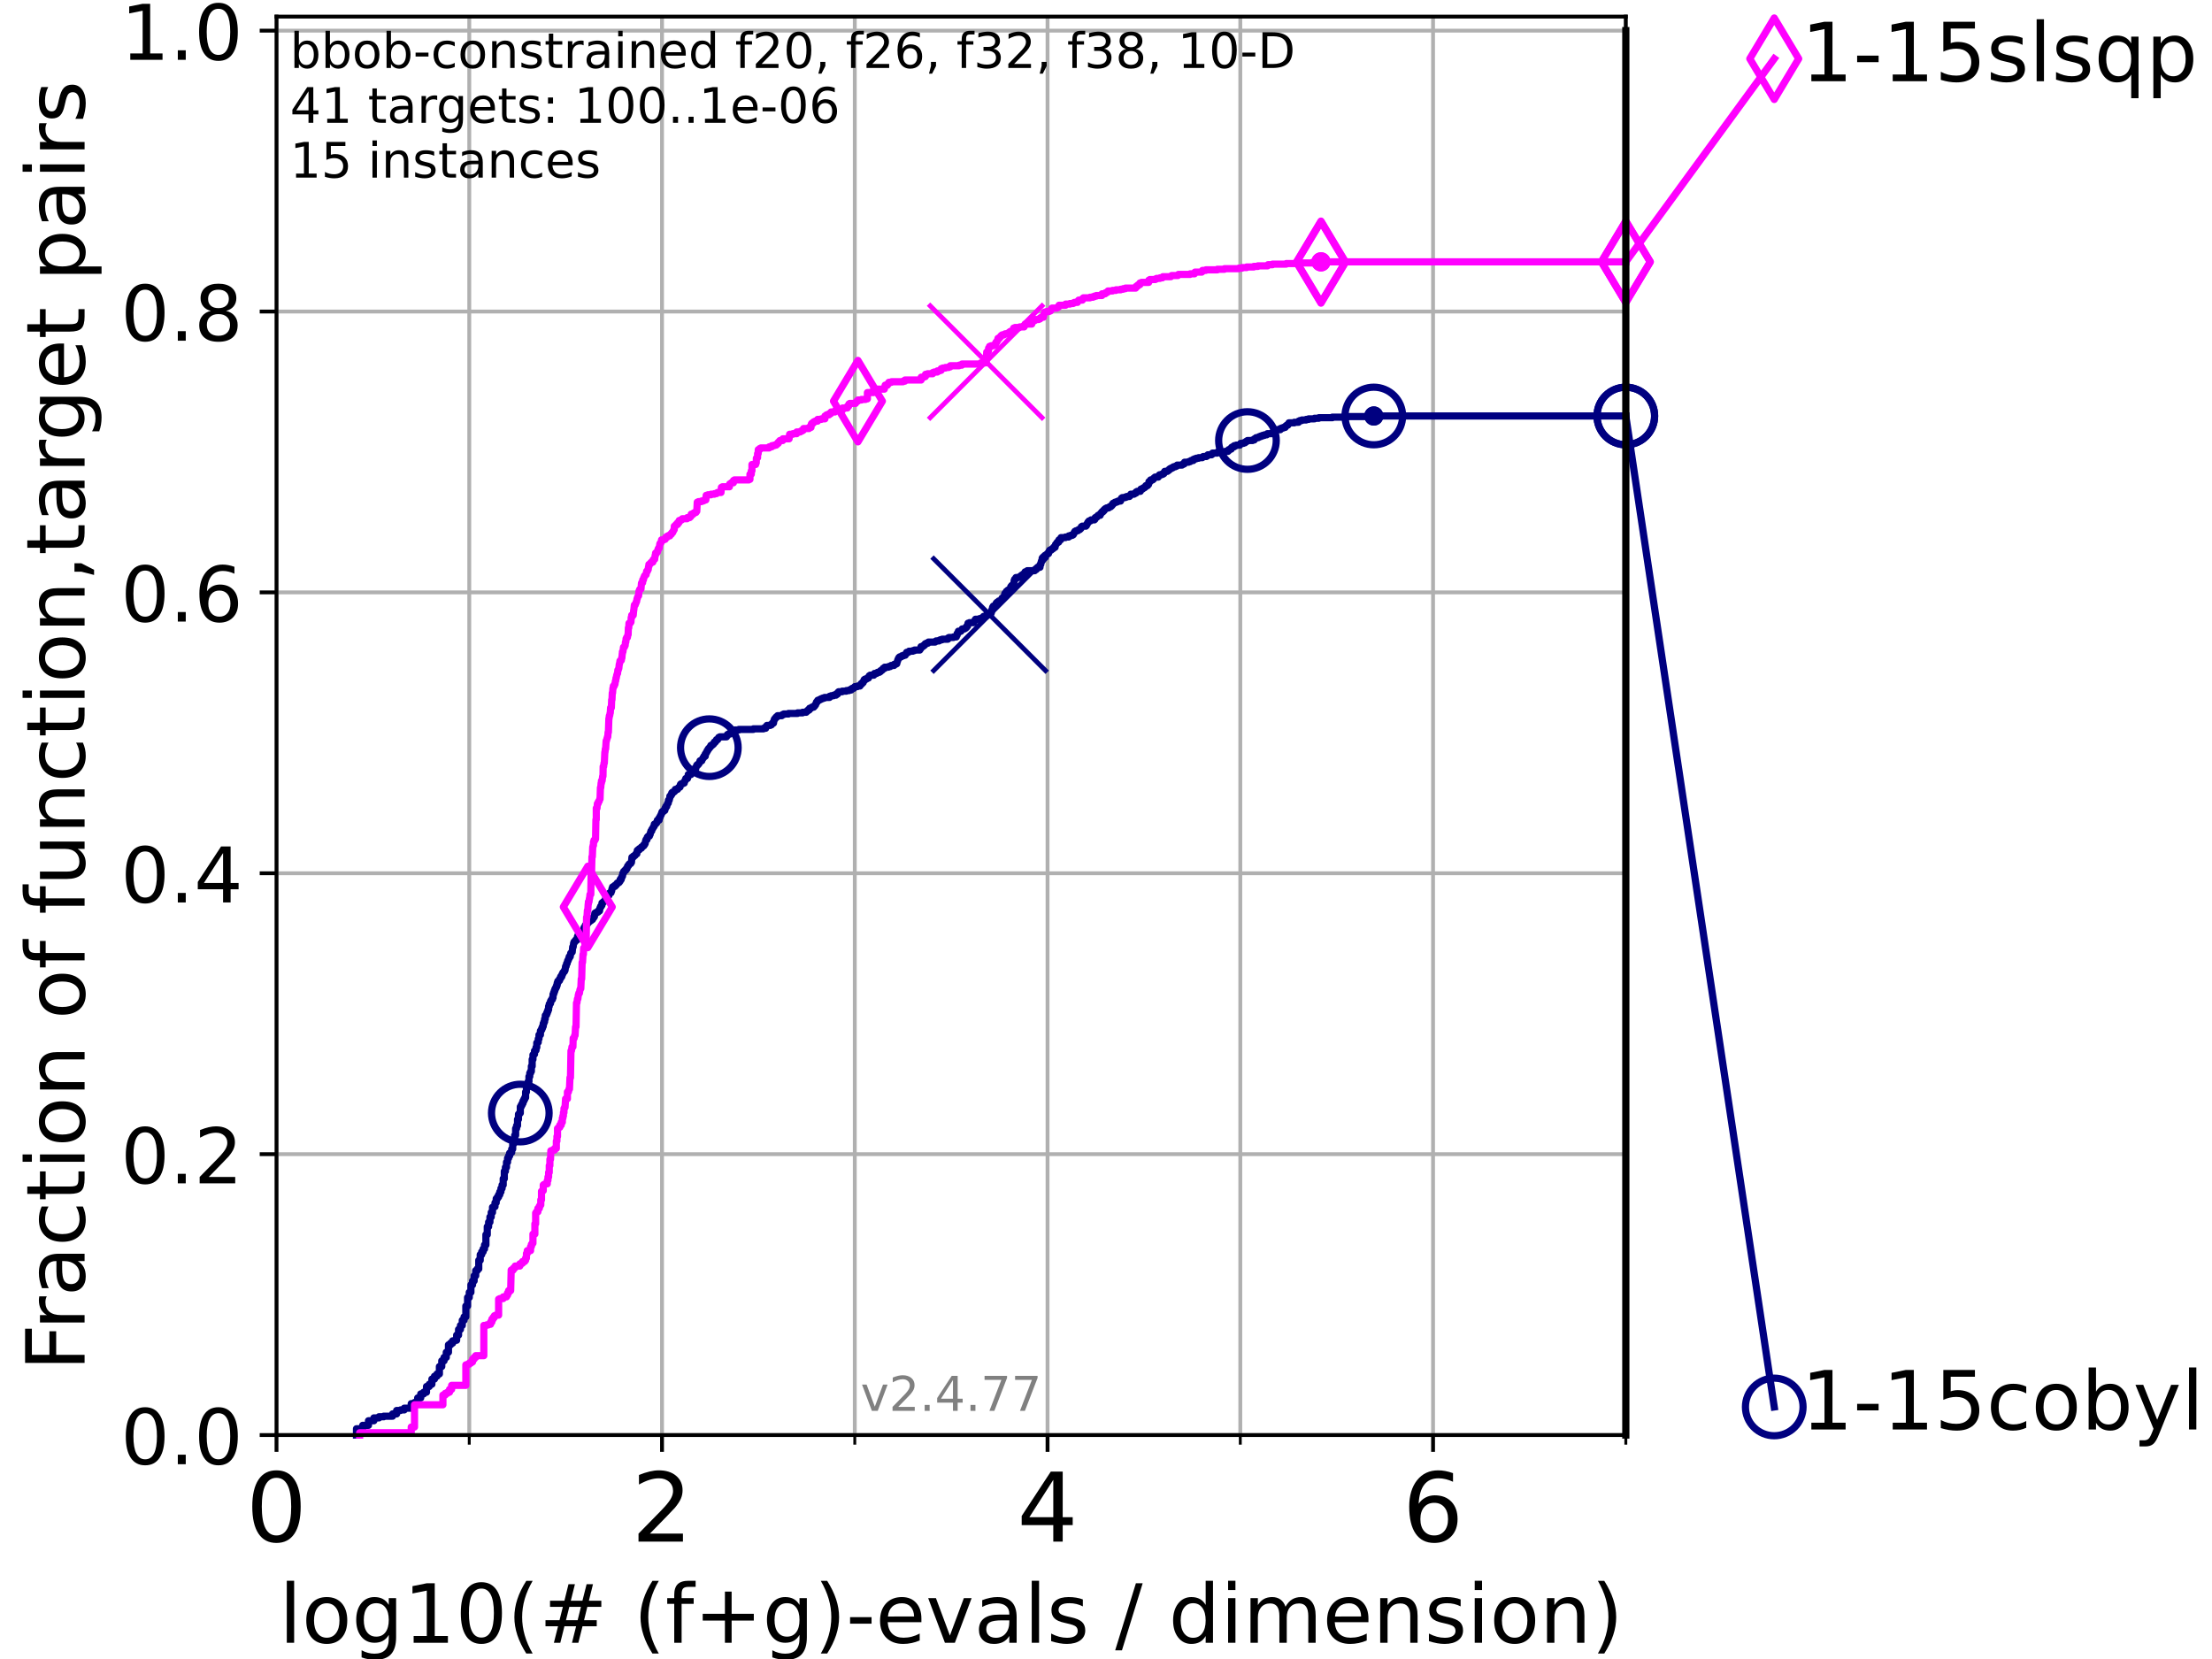<?xml version="1.0" encoding="utf-8" standalone="no"?>
<!DOCTYPE svg PUBLIC "-//W3C//DTD SVG 1.1//EN"
  "http://www.w3.org/Graphics/SVG/1.1/DTD/svg11.dtd">
<!-- Created with matplotlib (https://matplotlib.org/) -->
<svg height="345.6pt" version="1.1" viewBox="0 0 460.8 345.6" width="460.8pt" xmlns="http://www.w3.org/2000/svg" xmlns:xlink="http://www.w3.org/1999/xlink">
 <defs>
  <style type="text/css">*{stroke-linecap:butt;stroke-linejoin:round;}</style>
 </defs>
 <g id="figure_1">
  <g id="patch_1">
   <path d="M 0 345.6 
L 460.8 345.6 
L 460.8 0 
L 0 0 
z
" style="fill:#ffffff;"/>
  </g>
  <g id="axes_1">
   <g id="patch_2">
    <path d="M 57.6 298.944 
L 338.688 298.944 
L 338.688 3.456 
L 57.6 3.456 
z
" style="fill:#ffffff;"/>
   </g>
   <g id="matplotlib.axis_1">
    <g id="xtick_1">
     <g id="line2d_1">
      <path clip-path="url(#p3f8960b96d)" d="M 57.6 298.944 
L 57.6 3.456 
" style="fill:none;stroke:#b0b0b0;stroke-linecap:square;stroke-width:0.8;"/>
     </g>
     <g id="line2d_2">
      <defs>
       <path d="M 0 0 
L 0 3.5 
" id="m3ea82ba9d4" style="stroke:#000000;stroke-width:0.8;"/>
      </defs>
      <g>
       <use style="stroke:#000000;stroke-width:0.8;" x="57.6" xlink:href="#m3ea82ba9d4" y="298.944"/>
      </g>
     </g>
     <g id="text_1">
      <!-- 0 -->
      <g transform="translate(51.237 321.141)scale(0.2 -0.2)">
       <defs>
        <path d="M 31.781 66.406 
Q 24.172 66.406 20.328 58.906 
Q 16.5 51.422 16.5 36.375 
Q 16.5 21.391 20.328 13.891 
Q 24.172 6.391 31.781 6.391 
Q 39.453 6.391 43.281 13.891 
Q 47.125 21.391 47.125 36.375 
Q 47.125 51.422 43.281 58.906 
Q 39.453 66.406 31.781 66.406 
z
M 31.781 74.219 
Q 44.047 74.219 50.516 64.516 
Q 56.984 54.828 56.984 36.375 
Q 56.984 17.969 50.516 8.266 
Q 44.047 -1.422 31.781 -1.422 
Q 19.531 -1.422 13.062 8.266 
Q 6.594 17.969 6.594 36.375 
Q 6.594 54.828 13.062 64.516 
Q 19.531 74.219 31.781 74.219 
z
" id="DejaVuSans-48"/>
       </defs>
       <use xlink:href="#DejaVuSans-48"/>
      </g>
     </g>
    </g>
    <g id="xtick_2">
     <g id="line2d_3">
      <path clip-path="url(#p3f8960b96d)" d="M 137.911 298.944 
L 137.911 3.456 
" style="fill:none;stroke:#b0b0b0;stroke-linecap:square;stroke-width:0.8;"/>
     </g>
     <g id="line2d_4">
      <g>
       <use style="stroke:#000000;stroke-width:0.8;" x="137.911" xlink:href="#m3ea82ba9d4" y="298.944"/>
      </g>
     </g>
     <g id="text_2">
      <!-- 2 -->
      <g transform="translate(131.548 321.141)scale(0.2 -0.2)">
       <defs>
        <path d="M 19.188 8.297 
L 53.609 8.297 
L 53.609 0 
L 7.328 0 
L 7.328 8.297 
Q 12.938 14.109 22.625 23.891 
Q 32.328 33.688 34.812 36.531 
Q 39.547 41.844 41.422 45.531 
Q 43.312 49.219 43.312 52.781 
Q 43.312 58.594 39.234 62.25 
Q 35.156 65.922 28.609 65.922 
Q 23.969 65.922 18.812 64.312 
Q 13.672 62.703 7.812 59.422 
L 7.812 69.391 
Q 13.766 71.781 18.938 73 
Q 24.125 74.219 28.422 74.219 
Q 39.75 74.219 46.484 68.547 
Q 53.219 62.891 53.219 53.422 
Q 53.219 48.922 51.531 44.891 
Q 49.859 40.875 45.406 35.406 
Q 44.188 33.984 37.641 27.219 
Q 31.109 20.453 19.188 8.297 
z
" id="DejaVuSans-50"/>
       </defs>
       <use xlink:href="#DejaVuSans-50"/>
      </g>
     </g>
    </g>
    <g id="xtick_3">
     <g id="line2d_5">
      <path clip-path="url(#p3f8960b96d)" d="M 218.222 298.944 
L 218.222 3.456 
" style="fill:none;stroke:#b0b0b0;stroke-linecap:square;stroke-width:0.8;"/>
     </g>
     <g id="line2d_6">
      <g>
       <use style="stroke:#000000;stroke-width:0.8;" x="218.222" xlink:href="#m3ea82ba9d4" y="298.944"/>
      </g>
     </g>
     <g id="text_3">
      <!-- 4 -->
      <g transform="translate(211.859 321.141)scale(0.2 -0.2)">
       <defs>
        <path d="M 37.797 64.312 
L 12.891 25.391 
L 37.797 25.391 
z
M 35.203 72.906 
L 47.609 72.906 
L 47.609 25.391 
L 58.016 25.391 
L 58.016 17.188 
L 47.609 17.188 
L 47.609 0 
L 37.797 0 
L 37.797 17.188 
L 4.891 17.188 
L 4.891 26.703 
z
" id="DejaVuSans-52"/>
       </defs>
       <use xlink:href="#DejaVuSans-52"/>
      </g>
     </g>
    </g>
    <g id="xtick_4">
     <g id="line2d_7">
      <path clip-path="url(#p3f8960b96d)" d="M 298.533 298.944 
L 298.533 3.456 
" style="fill:none;stroke:#b0b0b0;stroke-linecap:square;stroke-width:0.8;"/>
     </g>
     <g id="line2d_8">
      <g>
       <use style="stroke:#000000;stroke-width:0.8;" x="298.533" xlink:href="#m3ea82ba9d4" y="298.944"/>
      </g>
     </g>
     <g id="text_4">
      <!-- 6 -->
      <g transform="translate(292.17 321.141)scale(0.2 -0.2)">
       <defs>
        <path d="M 33.016 40.375 
Q 26.375 40.375 22.484 35.828 
Q 18.609 31.297 18.609 23.391 
Q 18.609 15.531 22.484 10.953 
Q 26.375 6.391 33.016 6.391 
Q 39.656 6.391 43.531 10.953 
Q 47.406 15.531 47.406 23.391 
Q 47.406 31.297 43.531 35.828 
Q 39.656 40.375 33.016 40.375 
z
M 52.594 71.297 
L 52.594 62.312 
Q 48.875 64.062 45.094 64.984 
Q 41.312 65.922 37.594 65.922 
Q 27.828 65.922 22.672 59.328 
Q 17.531 52.734 16.797 39.406 
Q 19.672 43.656 24.016 45.922 
Q 28.375 48.188 33.594 48.188 
Q 44.578 48.188 50.953 41.516 
Q 57.328 34.859 57.328 23.391 
Q 57.328 12.156 50.688 5.359 
Q 44.047 -1.422 33.016 -1.422 
Q 20.359 -1.422 13.672 8.266 
Q 6.984 17.969 6.984 36.375 
Q 6.984 53.656 15.188 63.938 
Q 23.391 74.219 37.203 74.219 
Q 40.922 74.219 44.703 73.484 
Q 48.484 72.75 52.594 71.297 
z
" id="DejaVuSans-54"/>
       </defs>
       <use xlink:href="#DejaVuSans-54"/>
      </g>
     </g>
    </g>
    <g id="xtick_5">
     <g id="line2d_9">
      <path clip-path="url(#p3f8960b96d)" d="M 97.755 298.944 
L 97.755 3.456 
" style="fill:none;stroke:#b0b0b0;stroke-linecap:square;stroke-width:0.8;"/>
     </g>
     <g id="line2d_10">
      <defs>
       <path d="M 0 0 
L 0 2 
" id="m806e2f8626" style="stroke:#000000;stroke-width:0.6;"/>
      </defs>
      <g>
       <use style="stroke:#000000;stroke-width:0.6;" x="97.755" xlink:href="#m806e2f8626" y="298.944"/>
      </g>
     </g>
    </g>
    <g id="xtick_6">
     <g id="line2d_11">
      <path clip-path="url(#p3f8960b96d)" d="M 178.066 298.944 
L 178.066 3.456 
" style="fill:none;stroke:#b0b0b0;stroke-linecap:square;stroke-width:0.8;"/>
     </g>
     <g id="line2d_12">
      <g>
       <use style="stroke:#000000;stroke-width:0.6;" x="178.066" xlink:href="#m806e2f8626" y="298.944"/>
      </g>
     </g>
    </g>
    <g id="xtick_7">
     <g id="line2d_13">
      <path clip-path="url(#p3f8960b96d)" d="M 258.377 298.944 
L 258.377 3.456 
" style="fill:none;stroke:#b0b0b0;stroke-linecap:square;stroke-width:0.8;"/>
     </g>
     <g id="line2d_14">
      <g>
       <use style="stroke:#000000;stroke-width:0.6;" x="258.377" xlink:href="#m806e2f8626" y="298.944"/>
      </g>
     </g>
    </g>
    <g id="xtick_8">
     <g id="line2d_15">
      <path clip-path="url(#p3f8960b96d)" d="M 338.688 298.944 
L 338.688 3.456 
" style="fill:none;stroke:#b0b0b0;stroke-linecap:square;stroke-width:0.8;"/>
     </g>
     <g id="line2d_16">
      <g>
       <use style="stroke:#000000;stroke-width:0.6;" x="338.688" xlink:href="#m806e2f8626" y="298.944"/>
      </g>
     </g>
    </g>
    <g id="text_5">
     <!-- log10(# (f+g)-evals / dimension) -->
     <g transform="translate(58.145 342.218)scale(0.17 -0.17)">
      <defs>
       <path d="M 9.422 75.984 
L 18.406 75.984 
L 18.406 0 
L 9.422 0 
z
" id="DejaVuSans-108"/>
       <path d="M 30.609 48.391 
Q 23.391 48.391 19.188 42.75 
Q 14.984 37.109 14.984 27.297 
Q 14.984 17.484 19.156 11.844 
Q 23.344 6.203 30.609 6.203 
Q 37.797 6.203 41.984 11.859 
Q 46.188 17.531 46.188 27.297 
Q 46.188 37.016 41.984 42.703 
Q 37.797 48.391 30.609 48.391 
z
M 30.609 56 
Q 42.328 56 49.016 48.375 
Q 55.719 40.766 55.719 27.297 
Q 55.719 13.875 49.016 6.219 
Q 42.328 -1.422 30.609 -1.422 
Q 18.844 -1.422 12.172 6.219 
Q 5.516 13.875 5.516 27.297 
Q 5.516 40.766 12.172 48.375 
Q 18.844 56 30.609 56 
z
" id="DejaVuSans-111"/>
       <path d="M 45.406 27.984 
Q 45.406 37.75 41.375 43.109 
Q 37.359 48.484 30.078 48.484 
Q 22.859 48.484 18.828 43.109 
Q 14.797 37.75 14.797 27.984 
Q 14.797 18.266 18.828 12.891 
Q 22.859 7.516 30.078 7.516 
Q 37.359 7.516 41.375 12.891 
Q 45.406 18.266 45.406 27.984 
z
M 54.391 6.781 
Q 54.391 -7.172 48.188 -13.984 
Q 42 -20.797 29.203 -20.797 
Q 24.469 -20.797 20.266 -20.094 
Q 16.062 -19.391 12.109 -17.922 
L 12.109 -9.188 
Q 16.062 -11.328 19.922 -12.344 
Q 23.781 -13.375 27.781 -13.375 
Q 36.625 -13.375 41.016 -8.766 
Q 45.406 -4.156 45.406 5.172 
L 45.406 9.625 
Q 42.625 4.781 38.281 2.391 
Q 33.938 0 27.875 0 
Q 17.828 0 11.672 7.656 
Q 5.516 15.328 5.516 27.984 
Q 5.516 40.672 11.672 48.328 
Q 17.828 56 27.875 56 
Q 33.938 56 38.281 53.609 
Q 42.625 51.219 45.406 46.391 
L 45.406 54.688 
L 54.391 54.688 
z
" id="DejaVuSans-103"/>
       <path d="M 12.406 8.297 
L 28.516 8.297 
L 28.516 63.922 
L 10.984 60.406 
L 10.984 69.391 
L 28.422 72.906 
L 38.281 72.906 
L 38.281 8.297 
L 54.391 8.297 
L 54.391 0 
L 12.406 0 
z
" id="DejaVuSans-49"/>
       <path d="M 31 75.875 
Q 24.469 64.656 21.281 53.656 
Q 18.109 42.672 18.109 31.391 
Q 18.109 20.125 21.312 9.062 
Q 24.516 -2 31 -13.188 
L 23.188 -13.188 
Q 15.875 -1.703 12.234 9.375 
Q 8.594 20.453 8.594 31.391 
Q 8.594 42.281 12.203 53.312 
Q 15.828 64.359 23.188 75.875 
z
" id="DejaVuSans-40"/>
       <path d="M 51.125 44 
L 36.922 44 
L 32.812 27.688 
L 47.125 27.688 
z
M 43.797 71.781 
L 38.719 51.516 
L 52.984 51.516 
L 58.109 71.781 
L 65.922 71.781 
L 60.891 51.516 
L 76.125 51.516 
L 76.125 44 
L 58.984 44 
L 54.984 27.688 
L 70.516 27.688 
L 70.516 20.219 
L 53.078 20.219 
L 48 0 
L 40.188 0 
L 45.219 20.219 
L 30.906 20.219 
L 25.875 0 
L 18.016 0 
L 23.094 20.219 
L 7.719 20.219 
L 7.719 27.688 
L 24.906 27.688 
L 29 44 
L 13.281 44 
L 13.281 51.516 
L 30.906 51.516 
L 35.891 71.781 
z
" id="DejaVuSans-35"/>
       <path id="DejaVuSans-32"/>
       <path d="M 37.109 75.984 
L 37.109 68.5 
L 28.516 68.5 
Q 23.688 68.5 21.797 66.547 
Q 19.922 64.594 19.922 59.516 
L 19.922 54.688 
L 34.719 54.688 
L 34.719 47.703 
L 19.922 47.703 
L 19.922 0 
L 10.891 0 
L 10.891 47.703 
L 2.297 47.703 
L 2.297 54.688 
L 10.891 54.688 
L 10.891 58.5 
Q 10.891 67.625 15.141 71.797 
Q 19.391 75.984 28.609 75.984 
z
" id="DejaVuSans-102"/>
       <path d="M 46 62.703 
L 46 35.5 
L 73.188 35.5 
L 73.188 27.203 
L 46 27.203 
L 46 0 
L 37.797 0 
L 37.797 27.203 
L 10.594 27.203 
L 10.594 35.5 
L 37.797 35.5 
L 37.797 62.703 
z
" id="DejaVuSans-43"/>
       <path d="M 8.016 75.875 
L 15.828 75.875 
Q 23.141 64.359 26.781 53.312 
Q 30.422 42.281 30.422 31.391 
Q 30.422 20.453 26.781 9.375 
Q 23.141 -1.703 15.828 -13.188 
L 8.016 -13.188 
Q 14.5 -2 17.703 9.062 
Q 20.906 20.125 20.906 31.391 
Q 20.906 42.672 17.703 53.656 
Q 14.5 64.656 8.016 75.875 
z
" id="DejaVuSans-41"/>
       <path d="M 4.891 31.391 
L 31.203 31.391 
L 31.203 23.391 
L 4.891 23.391 
z
" id="DejaVuSans-45"/>
       <path d="M 56.203 29.594 
L 56.203 25.203 
L 14.891 25.203 
Q 15.484 15.922 20.484 11.062 
Q 25.484 6.203 34.422 6.203 
Q 39.594 6.203 44.453 7.469 
Q 49.312 8.734 54.109 11.281 
L 54.109 2.781 
Q 49.266 0.734 44.188 -0.344 
Q 39.109 -1.422 33.891 -1.422 
Q 20.797 -1.422 13.156 6.188 
Q 5.516 13.812 5.516 26.812 
Q 5.516 40.234 12.766 48.109 
Q 20.016 56 32.328 56 
Q 43.359 56 49.781 48.891 
Q 56.203 41.797 56.203 29.594 
z
M 47.219 32.234 
Q 47.125 39.594 43.094 43.984 
Q 39.062 48.391 32.422 48.391 
Q 24.906 48.391 20.391 44.141 
Q 15.875 39.891 15.188 32.172 
z
" id="DejaVuSans-101"/>
       <path d="M 2.984 54.688 
L 12.5 54.688 
L 29.594 8.797 
L 46.688 54.688 
L 56.203 54.688 
L 35.688 0 
L 23.484 0 
z
" id="DejaVuSans-118"/>
       <path d="M 34.281 27.484 
Q 23.391 27.484 19.188 25 
Q 14.984 22.516 14.984 16.5 
Q 14.984 11.719 18.141 8.906 
Q 21.297 6.109 26.703 6.109 
Q 34.188 6.109 38.703 11.406 
Q 43.219 16.703 43.219 25.484 
L 43.219 27.484 
z
M 52.203 31.203 
L 52.203 0 
L 43.219 0 
L 43.219 8.297 
Q 40.141 3.328 35.547 0.953 
Q 30.953 -1.422 24.312 -1.422 
Q 15.922 -1.422 10.953 3.297 
Q 6 8.016 6 15.922 
Q 6 25.141 12.172 29.828 
Q 18.359 34.516 30.609 34.516 
L 43.219 34.516 
L 43.219 35.406 
Q 43.219 41.609 39.141 45 
Q 35.062 48.391 27.688 48.391 
Q 23 48.391 18.547 47.266 
Q 14.109 46.141 10.016 43.891 
L 10.016 52.203 
Q 14.938 54.109 19.578 55.047 
Q 24.219 56 28.609 56 
Q 40.484 56 46.344 49.844 
Q 52.203 43.703 52.203 31.203 
z
" id="DejaVuSans-97"/>
       <path d="M 44.281 53.078 
L 44.281 44.578 
Q 40.484 46.531 36.375 47.5 
Q 32.281 48.484 27.875 48.484 
Q 21.188 48.484 17.844 46.438 
Q 14.5 44.391 14.5 40.281 
Q 14.5 37.156 16.891 35.375 
Q 19.281 33.594 26.516 31.984 
L 29.594 31.297 
Q 39.156 29.25 43.188 25.516 
Q 47.219 21.781 47.219 15.094 
Q 47.219 7.469 41.188 3.016 
Q 35.156 -1.422 24.609 -1.422 
Q 20.219 -1.422 15.453 -0.562 
Q 10.688 0.297 5.422 2 
L 5.422 11.281 
Q 10.406 8.688 15.234 7.391 
Q 20.062 6.109 24.812 6.109 
Q 31.156 6.109 34.562 8.281 
Q 37.984 10.453 37.984 14.406 
Q 37.984 18.062 35.516 20.016 
Q 33.062 21.969 24.703 23.781 
L 21.578 24.516 
Q 13.234 26.266 9.516 29.906 
Q 5.812 33.547 5.812 39.891 
Q 5.812 47.609 11.281 51.797 
Q 16.75 56 26.812 56 
Q 31.781 56 36.172 55.266 
Q 40.578 54.547 44.281 53.078 
z
" id="DejaVuSans-115"/>
       <path d="M 25.391 72.906 
L 33.688 72.906 
L 8.297 -9.281 
L 0 -9.281 
z
" id="DejaVuSans-47"/>
       <path d="M 45.406 46.391 
L 45.406 75.984 
L 54.391 75.984 
L 54.391 0 
L 45.406 0 
L 45.406 8.203 
Q 42.578 3.328 38.25 0.953 
Q 33.938 -1.422 27.875 -1.422 
Q 17.969 -1.422 11.734 6.484 
Q 5.516 14.406 5.516 27.297 
Q 5.516 40.188 11.734 48.094 
Q 17.969 56 27.875 56 
Q 33.938 56 38.25 53.625 
Q 42.578 51.266 45.406 46.391 
z
M 14.797 27.297 
Q 14.797 17.391 18.875 11.75 
Q 22.953 6.109 30.078 6.109 
Q 37.203 6.109 41.297 11.75 
Q 45.406 17.391 45.406 27.297 
Q 45.406 37.203 41.297 42.844 
Q 37.203 48.484 30.078 48.484 
Q 22.953 48.484 18.875 42.844 
Q 14.797 37.203 14.797 27.297 
z
" id="DejaVuSans-100"/>
       <path d="M 9.422 54.688 
L 18.406 54.688 
L 18.406 0 
L 9.422 0 
z
M 9.422 75.984 
L 18.406 75.984 
L 18.406 64.594 
L 9.422 64.594 
z
" id="DejaVuSans-105"/>
       <path d="M 52 44.188 
Q 55.375 50.25 60.062 53.125 
Q 64.75 56 71.094 56 
Q 79.641 56 84.281 50.016 
Q 88.922 44.047 88.922 33.016 
L 88.922 0 
L 79.891 0 
L 79.891 32.719 
Q 79.891 40.578 77.094 44.375 
Q 74.312 48.188 68.609 48.188 
Q 61.625 48.188 57.562 43.547 
Q 53.516 38.922 53.516 30.906 
L 53.516 0 
L 44.484 0 
L 44.484 32.719 
Q 44.484 40.625 41.703 44.406 
Q 38.922 48.188 33.109 48.188 
Q 26.219 48.188 22.156 43.531 
Q 18.109 38.875 18.109 30.906 
L 18.109 0 
L 9.078 0 
L 9.078 54.688 
L 18.109 54.688 
L 18.109 46.188 
Q 21.188 51.219 25.484 53.609 
Q 29.781 56 35.688 56 
Q 41.656 56 45.828 52.969 
Q 50 49.953 52 44.188 
z
" id="DejaVuSans-109"/>
       <path d="M 54.891 33.016 
L 54.891 0 
L 45.906 0 
L 45.906 32.719 
Q 45.906 40.484 42.875 44.328 
Q 39.844 48.188 33.797 48.188 
Q 26.516 48.188 22.312 43.547 
Q 18.109 38.922 18.109 30.906 
L 18.109 0 
L 9.078 0 
L 9.078 54.688 
L 18.109 54.688 
L 18.109 46.188 
Q 21.344 51.125 25.703 53.562 
Q 30.078 56 35.797 56 
Q 45.219 56 50.047 50.172 
Q 54.891 44.344 54.891 33.016 
z
" id="DejaVuSans-110"/>
      </defs>
      <use xlink:href="#DejaVuSans-108"/>
      <use x="27.783" xlink:href="#DejaVuSans-111"/>
      <use x="88.965" xlink:href="#DejaVuSans-103"/>
      <use x="152.441" xlink:href="#DejaVuSans-49"/>
      <use x="216.064" xlink:href="#DejaVuSans-48"/>
      <use x="279.688" xlink:href="#DejaVuSans-40"/>
      <use x="318.701" xlink:href="#DejaVuSans-35"/>
      <use x="402.49" xlink:href="#DejaVuSans-32"/>
      <use x="434.277" xlink:href="#DejaVuSans-40"/>
      <use x="473.291" xlink:href="#DejaVuSans-102"/>
      <use x="508.496" xlink:href="#DejaVuSans-43"/>
      <use x="592.285" xlink:href="#DejaVuSans-103"/>
      <use x="655.762" xlink:href="#DejaVuSans-41"/>
      <use x="694.775" xlink:href="#DejaVuSans-45"/>
      <use x="730.859" xlink:href="#DejaVuSans-101"/>
      <use x="792.383" xlink:href="#DejaVuSans-118"/>
      <use x="851.562" xlink:href="#DejaVuSans-97"/>
      <use x="912.842" xlink:href="#DejaVuSans-108"/>
      <use x="940.625" xlink:href="#DejaVuSans-115"/>
      <use x="992.725" xlink:href="#DejaVuSans-32"/>
      <use x="1024.512" xlink:href="#DejaVuSans-47"/>
      <use x="1058.203" xlink:href="#DejaVuSans-32"/>
      <use x="1089.99" xlink:href="#DejaVuSans-100"/>
      <use x="1153.467" xlink:href="#DejaVuSans-105"/>
      <use x="1181.25" xlink:href="#DejaVuSans-109"/>
      <use x="1278.662" xlink:href="#DejaVuSans-101"/>
      <use x="1340.186" xlink:href="#DejaVuSans-110"/>
      <use x="1403.564" xlink:href="#DejaVuSans-115"/>
      <use x="1455.664" xlink:href="#DejaVuSans-105"/>
      <use x="1483.447" xlink:href="#DejaVuSans-111"/>
      <use x="1544.629" xlink:href="#DejaVuSans-110"/>
      <use x="1608.008" xlink:href="#DejaVuSans-41"/>
     </g>
    </g>
   </g>
   <g id="matplotlib.axis_2">
    <g id="ytick_1">
     <g id="line2d_17">
      <path clip-path="url(#p3f8960b96d)" d="M 57.6 298.944 
L 338.688 298.944 
" style="fill:none;stroke:#b0b0b0;stroke-linecap:square;stroke-width:0.8;"/>
     </g>
     <g id="line2d_18">
      <defs>
       <path d="M 0 0 
L -3.5 0 
" id="m3acb4021f6" style="stroke:#000000;stroke-width:0.8;"/>
      </defs>
      <g>
       <use style="stroke:#000000;stroke-width:0.8;" x="57.6" xlink:href="#m3acb4021f6" y="298.944"/>
      </g>
     </g>
     <g id="text_6">
      <!-- 0.0 -->
      <g transform="translate(25.155 305.023)scale(0.16 -0.16)">
       <defs>
        <path d="M 10.688 12.406 
L 21 12.406 
L 21 0 
L 10.688 0 
z
" id="DejaVuSans-46"/>
       </defs>
       <use xlink:href="#DejaVuSans-48"/>
       <use x="63.623" xlink:href="#DejaVuSans-46"/>
       <use x="95.41" xlink:href="#DejaVuSans-48"/>
      </g>
     </g>
    </g>
    <g id="ytick_2">
     <g id="line2d_19">
      <path clip-path="url(#p3f8960b96d)" d="M 57.6 240.432 
L 338.688 240.432 
" style="fill:none;stroke:#b0b0b0;stroke-linecap:square;stroke-width:0.8;"/>
     </g>
     <g id="line2d_20">
      <g>
       <use style="stroke:#000000;stroke-width:0.8;" x="57.6" xlink:href="#m3acb4021f6" y="240.432"/>
      </g>
     </g>
     <g id="text_7">
      <!-- 0.2 -->
      <g transform="translate(25.155 246.51)scale(0.16 -0.16)">
       <use xlink:href="#DejaVuSans-48"/>
       <use x="63.623" xlink:href="#DejaVuSans-46"/>
       <use x="95.41" xlink:href="#DejaVuSans-50"/>
      </g>
     </g>
    </g>
    <g id="ytick_3">
     <g id="line2d_21">
      <path clip-path="url(#p3f8960b96d)" d="M 57.6 181.919 
L 338.688 181.919 
" style="fill:none;stroke:#b0b0b0;stroke-linecap:square;stroke-width:0.8;"/>
     </g>
     <g id="line2d_22">
      <g>
       <use style="stroke:#000000;stroke-width:0.8;" x="57.6" xlink:href="#m3acb4021f6" y="181.919"/>
      </g>
     </g>
     <g id="text_8">
      <!-- 0.4 -->
      <g transform="translate(25.155 187.998)scale(0.16 -0.16)">
       <use xlink:href="#DejaVuSans-48"/>
       <use x="63.623" xlink:href="#DejaVuSans-46"/>
       <use x="95.41" xlink:href="#DejaVuSans-52"/>
      </g>
     </g>
    </g>
    <g id="ytick_4">
     <g id="line2d_23">
      <path clip-path="url(#p3f8960b96d)" d="M 57.6 123.407 
L 338.688 123.407 
" style="fill:none;stroke:#b0b0b0;stroke-linecap:square;stroke-width:0.8;"/>
     </g>
     <g id="line2d_24">
      <g>
       <use style="stroke:#000000;stroke-width:0.8;" x="57.6" xlink:href="#m3acb4021f6" y="123.407"/>
      </g>
     </g>
     <g id="text_9">
      <!-- 0.6 -->
      <g transform="translate(25.155 129.485)scale(0.16 -0.16)">
       <use xlink:href="#DejaVuSans-48"/>
       <use x="63.623" xlink:href="#DejaVuSans-46"/>
       <use x="95.41" xlink:href="#DejaVuSans-54"/>
      </g>
     </g>
    </g>
    <g id="ytick_5">
     <g id="line2d_25">
      <path clip-path="url(#p3f8960b96d)" d="M 57.6 64.894 
L 338.688 64.894 
" style="fill:none;stroke:#b0b0b0;stroke-linecap:square;stroke-width:0.8;"/>
     </g>
     <g id="line2d_26">
      <g>
       <use style="stroke:#000000;stroke-width:0.8;" x="57.6" xlink:href="#m3acb4021f6" y="64.894"/>
      </g>
     </g>
     <g id="text_10">
      <!-- 0.8 -->
      <g transform="translate(25.155 70.973)scale(0.16 -0.16)">
       <defs>
        <path d="M 31.781 34.625 
Q 24.75 34.625 20.719 30.859 
Q 16.703 27.094 16.703 20.516 
Q 16.703 13.922 20.719 10.156 
Q 24.75 6.391 31.781 6.391 
Q 38.812 6.391 42.859 10.172 
Q 46.922 13.969 46.922 20.516 
Q 46.922 27.094 42.891 30.859 
Q 38.875 34.625 31.781 34.625 
z
M 21.922 38.812 
Q 15.578 40.375 12.031 44.719 
Q 8.5 49.078 8.5 55.328 
Q 8.5 64.062 14.719 69.141 
Q 20.953 74.219 31.781 74.219 
Q 42.672 74.219 48.875 69.141 
Q 55.078 64.062 55.078 55.328 
Q 55.078 49.078 51.531 44.719 
Q 48 40.375 41.703 38.812 
Q 48.828 37.156 52.797 32.312 
Q 56.781 27.484 56.781 20.516 
Q 56.781 9.906 50.312 4.234 
Q 43.844 -1.422 31.781 -1.422 
Q 19.734 -1.422 13.25 4.234 
Q 6.781 9.906 6.781 20.516 
Q 6.781 27.484 10.781 32.312 
Q 14.797 37.156 21.922 38.812 
z
M 18.312 54.391 
Q 18.312 48.734 21.844 45.562 
Q 25.391 42.391 31.781 42.391 
Q 38.141 42.391 41.719 45.562 
Q 45.312 48.734 45.312 54.391 
Q 45.312 60.062 41.719 63.234 
Q 38.141 66.406 31.781 66.406 
Q 25.391 66.406 21.844 63.234 
Q 18.312 60.062 18.312 54.391 
z
" id="DejaVuSans-56"/>
       </defs>
       <use xlink:href="#DejaVuSans-48"/>
       <use x="63.623" xlink:href="#DejaVuSans-46"/>
       <use x="95.41" xlink:href="#DejaVuSans-56"/>
      </g>
     </g>
    </g>
    <g id="ytick_6">
     <g id="line2d_27">
      <path clip-path="url(#p3f8960b96d)" d="M 57.6 6.382 
L 338.688 6.382 
" style="fill:none;stroke:#b0b0b0;stroke-linecap:square;stroke-width:0.8;"/>
     </g>
     <g id="line2d_28">
      <g>
       <use style="stroke:#000000;stroke-width:0.8;" x="57.6" xlink:href="#m3acb4021f6" y="6.382"/>
      </g>
     </g>
     <g id="text_11">
      <!-- 1.0 -->
      <g transform="translate(25.155 12.46)scale(0.16 -0.16)">
       <use xlink:href="#DejaVuSans-49"/>
       <use x="63.623" xlink:href="#DejaVuSans-46"/>
       <use x="95.41" xlink:href="#DejaVuSans-48"/>
      </g>
     </g>
    </g>
    <g id="text_12">
     <!-- Fraction of function,target pairs -->
     <g transform="translate(17.62 285.585)rotate(-90)scale(0.17 -0.17)">
      <defs>
       <path d="M 9.812 72.906 
L 51.703 72.906 
L 51.703 64.594 
L 19.672 64.594 
L 19.672 43.109 
L 48.578 43.109 
L 48.578 34.812 
L 19.672 34.812 
L 19.672 0 
L 9.812 0 
z
" id="DejaVuSans-70"/>
       <path d="M 41.109 46.297 
Q 39.594 47.172 37.812 47.578 
Q 36.031 48 33.891 48 
Q 26.266 48 22.188 43.047 
Q 18.109 38.094 18.109 28.812 
L 18.109 0 
L 9.078 0 
L 9.078 54.688 
L 18.109 54.688 
L 18.109 46.188 
Q 20.953 51.172 25.484 53.578 
Q 30.031 56 36.531 56 
Q 37.453 56 38.578 55.875 
Q 39.703 55.766 41.062 55.516 
z
" id="DejaVuSans-114"/>
       <path d="M 48.781 52.594 
L 48.781 44.188 
Q 44.969 46.297 41.141 47.344 
Q 37.312 48.391 33.406 48.391 
Q 24.656 48.391 19.812 42.844 
Q 14.984 37.312 14.984 27.297 
Q 14.984 17.281 19.812 11.734 
Q 24.656 6.203 33.406 6.203 
Q 37.312 6.203 41.141 7.25 
Q 44.969 8.297 48.781 10.406 
L 48.781 2.094 
Q 45.016 0.344 40.984 -0.531 
Q 36.969 -1.422 32.422 -1.422 
Q 20.062 -1.422 12.781 6.344 
Q 5.516 14.109 5.516 27.297 
Q 5.516 40.672 12.859 48.328 
Q 20.219 56 33.016 56 
Q 37.156 56 41.109 55.141 
Q 45.062 54.297 48.781 52.594 
z
" id="DejaVuSans-99"/>
       <path d="M 18.312 70.219 
L 18.312 54.688 
L 36.812 54.688 
L 36.812 47.703 
L 18.312 47.703 
L 18.312 18.016 
Q 18.312 11.328 20.141 9.422 
Q 21.969 7.516 27.594 7.516 
L 36.812 7.516 
L 36.812 0 
L 27.594 0 
Q 17.188 0 13.234 3.875 
Q 9.281 7.766 9.281 18.016 
L 9.281 47.703 
L 2.688 47.703 
L 2.688 54.688 
L 9.281 54.688 
L 9.281 70.219 
z
" id="DejaVuSans-116"/>
       <path d="M 8.5 21.578 
L 8.5 54.688 
L 17.484 54.688 
L 17.484 21.922 
Q 17.484 14.156 20.5 10.266 
Q 23.531 6.391 29.594 6.391 
Q 36.859 6.391 41.078 11.031 
Q 45.312 15.672 45.312 23.688 
L 45.312 54.688 
L 54.297 54.688 
L 54.297 0 
L 45.312 0 
L 45.312 8.406 
Q 42.047 3.422 37.719 1 
Q 33.406 -1.422 27.688 -1.422 
Q 18.266 -1.422 13.375 4.438 
Q 8.5 10.297 8.5 21.578 
z
M 31.109 56 
z
" id="DejaVuSans-117"/>
       <path d="M 11.719 12.406 
L 22.016 12.406 
L 22.016 4 
L 14.016 -11.625 
L 7.719 -11.625 
L 11.719 4 
z
" id="DejaVuSans-44"/>
       <path d="M 18.109 8.203 
L 18.109 -20.797 
L 9.078 -20.797 
L 9.078 54.688 
L 18.109 54.688 
L 18.109 46.391 
Q 20.953 51.266 25.266 53.625 
Q 29.594 56 35.594 56 
Q 45.562 56 51.781 48.094 
Q 58.016 40.188 58.016 27.297 
Q 58.016 14.406 51.781 6.484 
Q 45.562 -1.422 35.594 -1.422 
Q 29.594 -1.422 25.266 0.953 
Q 20.953 3.328 18.109 8.203 
z
M 48.688 27.297 
Q 48.688 37.203 44.609 42.844 
Q 40.531 48.484 33.406 48.484 
Q 26.266 48.484 22.188 42.844 
Q 18.109 37.203 18.109 27.297 
Q 18.109 17.391 22.188 11.75 
Q 26.266 6.109 33.406 6.109 
Q 40.531 6.109 44.609 11.75 
Q 48.688 17.391 48.688 27.297 
z
" id="DejaVuSans-112"/>
      </defs>
      <use xlink:href="#DejaVuSans-70"/>
      <use x="50.27" xlink:href="#DejaVuSans-114"/>
      <use x="91.383" xlink:href="#DejaVuSans-97"/>
      <use x="152.662" xlink:href="#DejaVuSans-99"/>
      <use x="207.643" xlink:href="#DejaVuSans-116"/>
      <use x="246.852" xlink:href="#DejaVuSans-105"/>
      <use x="274.635" xlink:href="#DejaVuSans-111"/>
      <use x="335.816" xlink:href="#DejaVuSans-110"/>
      <use x="399.195" xlink:href="#DejaVuSans-32"/>
      <use x="430.982" xlink:href="#DejaVuSans-111"/>
      <use x="492.164" xlink:href="#DejaVuSans-102"/>
      <use x="527.369" xlink:href="#DejaVuSans-32"/>
      <use x="559.156" xlink:href="#DejaVuSans-102"/>
      <use x="594.361" xlink:href="#DejaVuSans-117"/>
      <use x="657.74" xlink:href="#DejaVuSans-110"/>
      <use x="721.119" xlink:href="#DejaVuSans-99"/>
      <use x="776.1" xlink:href="#DejaVuSans-116"/>
      <use x="815.309" xlink:href="#DejaVuSans-105"/>
      <use x="843.092" xlink:href="#DejaVuSans-111"/>
      <use x="904.273" xlink:href="#DejaVuSans-110"/>
      <use x="967.652" xlink:href="#DejaVuSans-44"/>
      <use x="999.439" xlink:href="#DejaVuSans-116"/>
      <use x="1038.648" xlink:href="#DejaVuSans-97"/>
      <use x="1099.928" xlink:href="#DejaVuSans-114"/>
      <use x="1139.291" xlink:href="#DejaVuSans-103"/>
      <use x="1202.768" xlink:href="#DejaVuSans-101"/>
      <use x="1264.291" xlink:href="#DejaVuSans-116"/>
      <use x="1303.5" xlink:href="#DejaVuSans-32"/>
      <use x="1335.287" xlink:href="#DejaVuSans-112"/>
      <use x="1398.764" xlink:href="#DejaVuSans-97"/>
      <use x="1460.043" xlink:href="#DejaVuSans-105"/>
      <use x="1487.826" xlink:href="#DejaVuSans-114"/>
      <use x="1528.939" xlink:href="#DejaVuSans-115"/>
     </g>
    </g>
   </g>
   <g id="line2d_29">
    <defs>
     <path d="M 0 1.5 
C 0.398 1.5 0.779 1.342 1.061 1.061 
C 1.342 0.779 1.5 0.398 1.5 0 
C 1.5 -0.398 1.342 -0.779 1.061 -1.061 
C 0.779 -1.342 0.398 -1.5 0 -1.5 
C -0.398 -1.5 -0.779 -1.342 -1.061 -1.061 
C -1.342 -0.779 -1.5 -0.398 -1.5 0 
C -1.5 0.398 -1.342 0.779 -1.061 1.061 
C -0.779 1.342 -0.398 1.5 0 1.5 
z
" id="m6d70fe5ab6" style="stroke:#000080;"/>
    </defs>
    <g>
     <use style="fill:#000080;stroke:#000080;" x="286.189" xlink:href="#m6d70fe5ab6" y="86.658"/>
     <use style="fill:#000080;stroke:#000080;" x="286.189" xlink:href="#m6d70fe5ab6" y="86.658"/>
    </g>
   </g>
   <g id="line2d_30">
    <path d="M 74.263 298.944 
L 74.263 297.636 
L 75.556 297.636 
L 75.556 296.922 
L 76.759 296.922 
L 76.759 295.971 
L 77.885 295.971 
L 77.885 295.376 
L 78.942 295.376 
L 78.942 295.138 
L 79.939 295.138 
L 79.939 295.019 
L 81.776 295.019 
L 81.776 294.544 
L 82.627 294.544 
L 82.627 293.83 
L 83.438 293.83 
L 83.438 293.711 
L 84.213 293.711 
L 84.213 293.354 
L 85.667 293.354 
L 85.667 292.403 
L 86.351 292.403 
L 86.351 292.165 
L 87.01 292.165 
L 87.01 291.214 
L 87.644 291.214 
L 87.644 290.381 
L 88.256 290.381 
L 88.256 290.024 
L 88.847 290.024 
L 88.847 288.835 
L 89.419 288.835 
L 89.419 288.359 
L 89.973 288.359 
L 89.973 287.289 
L 90.509 287.289 
L 90.509 286.694 
L 91.03 286.694 
L 91.03 286.219 
L 91.535 286.219 
L 91.535 284.673 
L 92.027 284.673 
L 92.027 283.483 
L 92.504 283.483 
L 92.504 282.77 
L 92.969 282.77 
L 92.969 281.699 
L 93.422 281.699 
L 93.422 280.153 
L 93.864 280.153 
L 93.864 279.797 
L 94.295 279.797 
L 94.295 279.321 
L 94.715 279.321 
L 94.715 279.202 
L 95.125 279.202 
L 95.125 278.132 
L 95.526 278.132 
L 95.526 276.942 
L 95.918 276.942 
L 95.918 276.11 
L 96.301 276.11 
L 96.301 275.04 
L 96.676 275.04 
L 96.676 274.326 
L 97.044 274.326 
L 97.044 272.066 
L 97.403 272.066 
L 97.403 270.282 
L 97.755 270.282 
L 97.755 269.212 
L 98.101 269.212 
L 98.101 267.666 
L 98.439 267.666 
L 98.439 266.833 
L 98.772 266.833 
L 98.772 265.763 
L 99.098 265.763 
L 99.098 264.693 
L 99.418 264.693 
L 99.418 264.336 
L 99.732 264.336 
L 99.732 262.552 
L 100.04 262.552 
L 100.04 261.363 
L 100.344 261.363 
L 100.344 260.768 
L 100.642 260.768 
L 100.642 260.174 
L 100.935 260.174 
L 100.935 259.341 
L 101.223 259.341 
L 101.223 257.2 
L 101.507 257.2 
L 101.507 255.535 
L 101.786 255.535 
L 101.786 254.584 
L 102.06 254.584 
L 102.06 253.514 
L 102.331 253.514 
L 102.331 252.562 
L 102.597 252.562 
L 102.597 251.492 
L 102.859 251.492 
L 102.859 251.373 
L 103.118 251.373 
L 103.118 250.54 
L 103.372 250.54 
L 103.372 249.708 
L 103.623 249.708 
L 103.623 249.351 
L 103.871 249.351 
L 103.871 248.875 
L 104.115 248.875 
L 104.115 248.281 
L 104.355 248.281 
L 104.355 247.567 
L 104.592 247.567 
L 104.592 246.854 
L 104.826 246.854 
L 104.826 245.545 
L 105.057 245.545 
L 105.057 243.999 
L 105.285 243.999 
L 105.285 243.167 
L 105.51 243.167 
L 105.51 242.097 
L 105.733 242.097 
L 105.733 241.264 
L 105.952 241.264 
L 105.952 240.788 
L 106.169 240.788 
L 106.169 240.194 
L 106.383 240.194 
L 106.383 240.075 
L 106.594 240.075 
L 106.594 239.361 
L 106.803 239.361 
L 106.803 238.291 
L 107.009 238.291 
L 107.009 237.696 
L 107.213 237.696 
L 107.213 236.507 
L 107.415 236.507 
L 107.415 235.08 
L 107.614 235.08 
L 107.614 234.485 
L 107.811 234.485 
L 107.811 233.177 
L 108.006 233.177 
L 108.006 232.107 
L 108.199 232.107 
L 108.199 231.869 
L 108.389 231.869 
L 108.389 230.561 
L 108.578 230.561 
L 108.578 230.204 
L 108.764 230.204 
L 108.764 229.847 
L 108.949 229.847 
L 108.949 229.371 
L 109.132 229.371 
L 109.132 229.014 
L 109.312 229.014 
L 109.312 228.658 
L 109.491 228.658 
L 109.491 227.468 
L 109.668 227.468 
L 109.668 226.636 
L 109.843 226.636 
L 109.843 226.16 
L 110.017 226.16 
L 110.017 225.328 
L 110.189 225.328 
L 110.189 224.257 
L 110.359 224.257 
L 110.359 223.544 
L 110.527 223.544 
L 110.527 223.187 
L 110.694 223.187 
L 110.694 222.117 
L 110.86 222.117 
L 110.86 220.69 
L 111.023 220.69 
L 111.023 219.738 
L 111.186 219.738 
L 111.186 219.619 
L 111.346 219.619 
L 111.346 218.906 
L 111.506 218.906 
L 111.506 218.787 
L 111.663 218.787 
L 111.663 218.192 
L 111.82 218.192 
L 111.82 217.241 
L 111.975 217.241 
L 111.975 217.122 
L 112.128 217.122 
L 112.128 216.408 
L 112.281 216.408 
L 112.281 215.576 
L 112.581 215.576 
L 112.581 214.743 
L 112.73 214.743 
L 112.73 214.505 
L 112.877 214.505 
L 112.877 214.148 
L 113.023 214.148 
L 113.023 213.792 
L 113.168 213.792 
L 113.168 213.197 
L 113.311 213.197 
L 113.311 212.84 
L 113.454 212.84 
L 113.454 212.246 
L 113.595 212.246 
L 113.595 211.532 
L 113.735 211.532 
L 113.735 211.413 
L 113.874 211.413 
L 113.874 211.056 
L 114.012 211.056 
L 114.012 210.7 
L 114.148 210.7 
L 114.148 210.343 
L 114.284 210.343 
L 114.284 209.629 
L 114.419 209.629 
L 114.419 209.154 
L 114.552 209.154 
L 114.552 209.035 
L 114.685 209.035 
L 114.685 208.559 
L 114.817 208.559 
L 114.817 208.321 
L 114.947 208.321 
L 114.947 208.202 
L 115.077 208.202 
L 115.077 207.845 
L 115.206 207.845 
L 115.206 207.132 
L 115.333 207.132 
L 115.333 206.775 
L 115.46 206.775 
L 115.46 206.418 
L 115.586 206.418 
L 115.586 206.061 
L 115.711 206.061 
L 115.711 205.824 
L 115.835 205.824 
L 115.835 205.586 
L 115.959 205.586 
L 115.959 205.229 
L 116.081 205.229 
L 116.081 204.753 
L 116.203 204.753 
L 116.203 204.396 
L 116.443 204.396 
L 116.443 204.277 
L 116.562 204.277 
L 116.562 203.921 
L 116.68 203.921 
L 116.68 203.802 
L 116.798 203.802 
L 116.798 203.445 
L 117.03 203.445 
L 117.03 203.088 
L 117.145 203.088 
L 117.145 202.85 
L 117.26 202.85 
L 117.26 202.612 
L 117.373 202.612 
L 117.373 202.494 
L 117.486 202.494 
L 117.486 202.375 
L 117.598 202.375 
L 117.598 202.137 
L 117.71 202.137 
L 117.821 201.304 
L 117.931 201.304 
L 118.04 200.71 
L 118.149 200.71 
L 118.257 200.115 
L 118.364 200.115 
L 118.471 199.639 
L 118.577 199.639 
L 118.577 199.283 
L 118.787 199.283 
L 118.891 198.569 
L 118.994 198.569 
L 119.097 198.331 
L 119.199 198.331 
L 119.301 197.261 
L 119.402 197.261 
L 119.503 196.428 
L 119.603 196.428 
L 119.603 196.19 
L 119.801 196.19 
L 119.899 195.834 
L 120.191 195.834 
L 120.287 195.12 
L 120.382 195.12 
L 120.382 194.882 
L 120.666 194.882 
L 120.666 194.644 
L 120.852 194.644 
L 120.945 194.406 
L 121.128 194.406 
L 121.219 194.05 
L 121.31 194.05 
L 121.4 193.812 
L 121.579 193.812 
L 121.668 193.217 
L 121.844 193.217 
L 121.931 192.741 
L 122.105 192.741 
L 122.191 192.504 
L 122.362 192.504 
L 122.362 192.266 
L 122.531 192.266 
L 122.615 192.028 
L 122.782 192.028 
L 122.782 191.79 
L 123.111 191.79 
L 123.111 191.552 
L 123.434 191.552 
L 123.514 191.195 
L 123.673 191.195 
L 123.751 190.958 
L 123.83 190.958 
L 123.908 190.244 
L 124.063 190.244 
L 124.063 190.125 
L 124.369 190.125 
L 124.369 190.006 
L 124.595 190.006 
L 124.595 189.768 
L 124.892 189.768 
L 124.965 189.174 
L 125.038 189.174 
L 125.111 188.817 
L 125.256 188.817 
L 125.328 188.579 
L 125.399 188.579 
L 125.399 188.103 
L 125.542 188.103 
L 125.542 187.984 
L 125.683 187.984 
L 125.683 187.865 
L 125.823 187.865 
L 125.823 187.747 
L 125.962 187.747 
L 126.031 187.509 
L 126.1 187.509 
L 126.168 187.152 
L 126.372 187.152 
L 126.44 186.795 
L 126.507 186.795 
L 126.507 186.676 
L 126.64 186.676 
L 126.64 186.557 
L 126.839 186.557 
L 126.905 186.082 
L 127.1 186.082 
L 127.1 185.963 
L 127.294 185.963 
L 127.358 185.606 
L 127.421 185.606 
L 127.485 185.13 
L 127.548 185.13 
L 127.611 184.773 
L 127.799 184.773 
L 127.799 184.654 
L 128.108 184.654 
L 128.108 184.417 
L 128.351 184.417 
L 128.411 184.179 
L 128.531 184.179 
L 128.591 183.941 
L 128.827 183.941 
L 128.827 183.822 
L 129.002 183.822 
L 129.06 183.584 
L 129.176 183.584 
L 129.176 183.227 
L 129.405 183.227 
L 129.405 182.87 
L 129.518 182.87 
L 129.574 182.514 
L 129.686 182.514 
L 129.742 181.919 
L 129.853 181.919 
L 129.909 181.562 
L 130.073 181.562 
L 130.128 181.324 
L 130.345 181.324 
L 130.452 180.968 
L 130.612 180.968 
L 130.717 180.492 
L 130.77 180.492 
L 130.77 180.373 
L 130.927 180.373 
L 131.031 180.016 
L 131.185 180.016 
L 131.185 179.897 
L 131.389 179.897 
L 131.49 179.659 
L 131.541 179.659 
L 131.641 178.589 
L 131.889 178.589 
L 131.938 178.351 
L 132.133 178.351 
L 132.133 178.232 
L 132.279 178.232 
L 132.375 177.994 
L 132.47 177.994 
L 132.47 177.876 
L 132.66 177.876 
L 132.754 177.162 
L 132.894 177.162 
L 132.894 177.043 
L 133.171 177.043 
L 133.171 176.805 
L 133.398 176.805 
L 133.398 176.686 
L 133.623 176.686 
L 133.623 176.448 
L 133.8 176.448 
L 133.8 176.329 
L 133.932 176.329 
L 133.932 176.211 
L 134.106 176.211 
L 134.106 175.973 
L 134.279 175.973 
L 134.322 175.735 
L 134.407 175.735 
L 134.492 175.14 
L 134.535 175.14 
L 134.577 174.902 
L 134.787 174.902 
L 134.829 174.427 
L 134.912 174.427 
L 134.912 174.308 
L 135.036 174.308 
L 135.036 174.189 
L 135.281 174.189 
L 135.362 173.832 
L 135.442 173.832 
L 135.522 173.356 
L 135.562 173.356 
L 135.602 173.118 
L 135.761 173.118 
L 135.8 172.762 
L 135.879 172.762 
L 135.957 172.524 
L 136.035 172.524 
L 136.112 172.286 
L 136.151 172.286 
L 136.151 172.167 
L 136.266 172.167 
L 136.304 171.691 
L 136.57 171.691 
L 136.645 171.453 
L 136.795 171.453 
L 136.869 171.097 
L 136.943 171.097 
L 136.943 170.859 
L 137.308 170.859 
L 137.308 170.383 
L 137.451 170.383 
L 137.523 170.026 
L 137.594 170.026 
L 137.7 169.669 
L 137.771 169.669 
L 137.876 169.194 
L 137.946 169.194 
L 137.946 169.075 
L 138.188 169.075 
L 138.256 168.837 
L 138.494 168.837 
L 138.528 168.361 
L 138.662 168.361 
L 138.695 168.004 
L 138.894 168.004 
L 138.993 167.529 
L 139.058 167.529 
L 139.091 167.291 
L 139.221 167.291 
L 139.253 166.696 
L 139.414 166.696 
L 139.509 166.221 
L 139.541 166.221 
L 139.541 165.864 
L 139.668 165.864 
L 139.668 165.745 
L 139.794 165.745 
L 139.794 165.507 
L 139.949 165.507 
L 139.949 165.15 
L 140.073 165.15 
L 140.073 165.031 
L 140.348 165.031 
L 140.348 164.912 
L 140.499 164.912 
L 140.499 164.793 
L 140.619 164.793 
L 140.679 164.437 
L 141.148 164.437 
L 141.206 164.199 
L 141.321 164.199 
L 141.321 164.08 
L 141.464 164.08 
L 141.464 163.961 
L 141.662 163.961 
L 141.718 163.485 
L 141.774 163.485 
L 141.774 163.366 
L 141.941 163.366 
L 141.941 163.247 
L 142.27 163.247 
L 142.27 163.128 
L 142.54 163.128 
L 142.647 162.653 
L 142.726 162.653 
L 142.779 162.415 
L 142.858 162.415 
L 142.858 162.177 
L 143.222 162.177 
L 143.273 161.82 
L 143.35 161.82 
L 143.375 161.345 
L 143.952 161.345 
L 144.026 160.988 
L 144.075 160.988 
L 144.1 160.75 
L 144.221 160.75 
L 144.318 160.393 
L 144.342 160.393 
L 144.342 160.274 
L 144.606 160.274 
L 144.606 160.155 
L 144.935 160.155 
L 144.982 159.798 
L 145.051 159.798 
L 145.121 159.442 
L 145.213 159.442 
L 145.213 159.323 
L 145.441 159.323 
L 145.509 159.085 
L 145.621 159.085 
L 145.688 158.847 
L 145.755 158.847 
L 145.822 158.49 
L 146.194 158.49 
L 146.302 158.133 
L 146.346 158.133 
L 146.431 157.896 
L 146.538 157.896 
L 146.644 157.539 
L 146.917 157.539 
L 146.917 157.063 
L 147.041 157.063 
L 147.144 156.706 
L 147.247 156.706 
L 147.328 156.35 
L 147.45 156.35 
L 147.55 155.993 
L 147.69 155.993 
L 147.77 155.755 
L 147.868 155.755 
L 147.868 155.636 
L 147.986 155.636 
L 148.084 155.279 
L 148.335 155.279 
L 148.335 155.16 
L 148.469 155.16 
L 148.469 155.041 
L 148.62 155.041 
L 148.677 154.804 
L 148.808 154.804 
L 148.827 154.566 
L 149.049 154.566 
L 149.141 154.328 
L 149.214 154.328 
L 149.251 154.09 
L 149.504 154.09 
L 149.611 153.852 
L 149.664 153.852 
L 149.718 153.614 
L 149.946 153.614 
L 149.946 153.495 
L 151.349 153.495 
L 151.365 153.257 
L 151.526 153.257 
L 151.526 153.02 
L 151.732 153.02 
L 151.732 152.901 
L 152.107 152.901 
L 152.153 152.663 
L 152.276 152.663 
L 152.276 152.425 
L 152.413 152.425 
L 152.413 152.306 
L 152.715 152.306 
L 152.715 152.187 
L 153.025 152.187 
L 153.025 152.068 
L 153.925 152.068 
L 153.925 151.949 
L 156.936 151.949 
L 156.936 151.83 
L 159.041 151.83 
L 159.041 151.711 
L 159.512 151.711 
L 159.553 151.355 
L 159.703 151.355 
L 159.763 151.117 
L 160.466 151.117 
L 160.466 150.998 
L 160.723 150.998 
L 160.798 150.76 
L 160.891 150.76 
L 160.891 150.641 
L 161.133 150.641 
L 161.234 150.046 
L 161.27 150.046 
L 161.325 149.809 
L 161.434 149.809 
L 161.506 149.571 
L 161.614 149.571 
L 161.721 149.333 
L 161.916 149.333 
L 161.986 149.095 
L 162.842 149.095 
L 162.842 148.976 
L 163.016 148.976 
L 163.016 148.857 
L 163.263 148.857 
L 163.263 148.738 
L 164.264 148.738 
L 164.264 148.619 
L 166.141 148.619 
L 166.141 148.5 
L 167.188 148.5 
L 167.188 148.381 
L 167.945 148.381 
L 168.045 148.144 
L 168.224 148.144 
L 168.321 147.906 
L 168.582 147.906 
L 168.648 147.549 
L 168.962 147.549 
L 168.962 147.43 
L 169.114 147.43 
L 169.114 147.311 
L 169.515 147.311 
L 169.56 147.073 
L 169.735 147.073 
L 169.814 146.835 
L 169.903 146.835 
L 169.992 146.479 
L 170.075 146.479 
L 170.086 146.241 
L 170.229 146.241 
L 170.305 146.003 
L 170.349 146.003 
L 170.349 145.884 
L 170.65 145.884 
L 170.65 145.765 
L 170.883 145.765 
L 170.883 145.646 
L 171.124 145.646 
L 171.124 145.527 
L 171.428 145.527 
L 171.428 145.408 
L 171.796 145.408 
L 171.796 145.289 
L 172.806 145.289 
L 172.815 145.051 
L 173.147 145.051 
L 173.147 144.933 
L 173.639 144.933 
L 173.639 144.814 
L 174.162 144.814 
L 174.179 144.576 
L 174.495 144.576 
L 174.576 144.219 
L 174.707 144.219 
L 174.707 144.1 
L 175.44 144.1 
L 175.44 143.981 
L 176.298 143.981 
L 176.298 143.862 
L 176.879 143.862 
L 176.879 143.743 
L 177.314 143.743 
L 177.336 143.505 
L 177.535 143.505 
L 177.535 143.386 
L 177.87 143.386 
L 177.968 143.149 
L 178.08 143.149 
L 178.08 143.03 
L 178.631 143.03 
L 178.631 142.911 
L 179.15 142.911 
L 179.209 142.673 
L 179.323 142.673 
L 179.368 142.435 
L 179.58 142.435 
L 179.633 142.197 
L 179.812 142.197 
L 179.916 141.84 
L 180.011 141.84 
L 180.011 141.603 
L 180.153 141.603 
L 180.153 141.484 
L 180.472 141.484 
L 180.472 141.365 
L 180.665 141.365 
L 180.665 141.246 
L 180.925 141.246 
L 180.945 141.008 
L 181.057 141.008 
L 181.087 140.77 
L 181.268 140.77 
L 181.268 140.651 
L 182.029 140.651 
L 182.076 140.413 
L 182.162 140.413 
L 182.162 140.294 
L 182.619 140.294 
L 182.619 140.175 
L 182.806 140.175 
L 182.806 140.056 
L 183.192 140.056 
L 183.192 139.938 
L 183.379 139.938 
L 183.448 139.7 
L 183.659 139.7 
L 183.659 139.581 
L 183.81 139.581 
L 183.915 139.343 
L 183.978 139.343 
L 183.978 139.224 
L 184.306 139.224 
L 184.309 138.986 
L 185.063 138.986 
L 185.063 138.867 
L 185.439 138.867 
L 185.439 138.748 
L 185.632 138.748 
L 185.632 138.629 
L 186.245 138.629 
L 186.261 138.391 
L 186.582 138.391 
L 186.582 138.273 
L 186.81 138.273 
L 186.917 137.797 
L 186.951 137.797 
L 187.037 137.44 
L 187.08 137.44 
L 187.136 137.202 
L 187.213 137.202 
L 187.269 136.964 
L 187.404 136.964 
L 187.404 136.845 
L 187.726 136.845 
L 187.726 136.726 
L 187.891 136.726 
L 187.891 136.608 
L 188.227 136.608 
L 188.227 136.489 
L 188.583 136.489 
L 188.694 136.251 
L 188.739 136.251 
L 188.841 136.013 
L 188.86 136.013 
L 188.86 135.894 
L 189.242 135.894 
L 189.242 135.775 
L 189.367 135.775 
L 189.367 135.656 
L 190.157 135.656 
L 190.157 135.537 
L 190.506 135.537 
L 190.506 135.418 
L 191.605 135.418 
L 191.68 135.18 
L 191.774 135.18 
L 191.862 134.705 
L 192.245 134.705 
L 192.353 134.467 
L 192.56 134.467 
L 192.56 134.348 
L 192.675 134.348 
L 192.729 134.11 
L 192.962 134.11 
L 192.962 133.991 
L 193.306 133.991 
L 193.408 133.753 
L 194.797 133.753 
L 194.797 133.634 
L 194.999 133.634 
L 194.999 133.515 
L 195.617 133.515 
L 195.617 133.397 
L 195.855 133.397 
L 195.855 133.278 
L 196.266 133.278 
L 196.266 133.159 
L 197.462 133.159 
L 197.471 132.921 
L 197.672 132.921 
L 197.672 132.802 
L 198.603 132.802 
L 198.603 132.683 
L 199.21 132.683 
L 199.297 132.326 
L 199.385 132.326 
L 199.397 131.969 
L 199.506 131.969 
L 199.506 131.85 
L 199.633 131.85 
L 199.643 131.494 
L 200.192 131.494 
L 200.275 131.256 
L 200.354 131.256 
L 200.437 131.018 
L 200.912 131.018 
L 200.912 130.899 
L 201.122 130.899 
L 201.122 130.78 
L 201.272 130.78 
L 201.272 130.661 
L 201.391 130.661 
L 201.405 130.423 
L 201.572 130.423 
L 201.65 129.829 
L 201.953 129.829 
L 201.953 129.71 
L 202.836 129.71 
L 202.914 129.472 
L 202.949 129.472 
L 203.059 129.234 
L 203.199 129.234 
L 203.213 128.996 
L 204.028 128.996 
L 204.028 128.877 
L 204.423 128.877 
L 204.423 128.758 
L 204.663 128.758 
L 204.663 128.639 
L 204.809 128.639 
L 204.901 128.402 
L 205.402 128.402 
L 205.51 128.164 
L 205.533 128.164 
L 205.533 128.045 
L 206.361 128.045 
L 206.393 127.688 
L 206.508 127.688 
L 206.581 127.093 
L 206.668 127.093 
L 206.778 126.499 
L 206.86 126.499 
L 206.92 126.261 
L 207.314 126.261 
L 207.395 126.023 
L 207.457 126.023 
L 207.513 125.666 
L 207.607 125.666 
L 207.607 125.547 
L 207.744 125.547 
L 207.744 125.428 
L 208.015 125.428 
L 208.065 125.19 
L 208.419 125.19 
L 208.419 125.072 
L 208.568 125.072 
L 208.662 124.834 
L 208.727 124.834 
L 208.735 124.596 
L 208.917 124.596 
L 208.917 124.477 
L 209.13 124.477 
L 209.24 124.001 
L 209.244 124.001 
L 209.33 123.644 
L 209.423 123.644 
L 209.423 123.526 
L 209.649 123.526 
L 209.667 123.169 
L 209.869 123.169 
L 209.961 122.931 
L 210.347 122.931 
L 210.431 122.693 
L 210.462 122.693 
L 210.56 122.217 
L 210.668 122.217 
L 210.743 121.979 
L 210.917 121.979 
L 210.917 121.861 
L 211.067 121.861 
L 211.067 121.742 
L 211.179 121.742 
L 211.27 120.909 
L 211.322 120.909 
L 211.366 120.671 
L 211.539 120.671 
L 211.644 120.314 
L 212.249 120.314 
L 212.249 120.196 
L 212.519 120.196 
L 212.519 120.077 
L 212.721 120.077 
L 212.772 119.839 
L 213.098 119.839 
L 213.127 119.601 
L 213.408 119.601 
L 213.477 119.363 
L 213.54 119.363 
L 213.547 119.125 
L 213.919 119.125 
L 214.002 118.887 
L 215.547 118.887 
L 215.58 118.649 
L 215.87 118.649 
L 215.875 118.412 
L 216.11 118.412 
L 216.133 118.174 
L 216.648 118.174 
L 216.685 117.579 
L 216.819 117.579 
L 216.882 117.103 
L 216.93 117.103 
L 216.955 116.866 
L 217.073 116.866 
L 217.106 116.271 
L 217.195 116.271 
L 217.195 116.152 
L 217.324 116.152 
L 217.324 116.033 
L 217.442 116.033 
L 217.442 115.914 
L 217.625 115.914 
L 217.706 115.676 
L 217.933 115.676 
L 217.933 115.557 
L 218.108 115.557 
L 218.172 115.319 
L 218.431 115.319 
L 218.539 114.844 
L 218.583 114.844 
L 218.682 114.606 
L 218.982 114.606 
L 218.982 114.487 
L 219.112 114.487 
L 219.112 114.368 
L 219.295 114.368 
L 219.295 114.249 
L 219.448 114.249 
L 219.487 114.011 
L 219.792 114.011 
L 219.89 113.417 
L 220.001 113.417 
L 220.086 113.179 
L 220.191 113.179 
L 220.248 112.941 
L 220.539 112.941 
L 220.598 112.465 
L 220.95 112.465 
L 221.034 111.99 
L 221.949 111.99 
L 221.949 111.871 
L 222.618 111.871 
L 222.641 111.633 
L 223.034 111.633 
L 223.034 111.514 
L 223.404 111.514 
L 223.404 111.395 
L 223.588 111.395 
L 223.675 111.157 
L 223.729 111.157 
L 223.767 110.919 
L 223.863 110.919 
L 223.925 110.681 
L 224.15 110.681 
L 224.15 110.562 
L 224.542 110.562 
L 224.542 110.443 
L 224.671 110.443 
L 224.671 110.325 
L 224.942 110.325 
L 224.942 110.206 
L 225.064 110.206 
L 225.064 110.087 
L 225.186 110.087 
L 225.265 109.73 
L 225.435 109.73 
L 225.435 109.611 
L 226.209 109.611 
L 226.209 109.492 
L 226.331 109.492 
L 226.428 109.135 
L 226.528 109.135 
L 226.63 108.778 
L 226.741 108.778 
L 226.828 108.541 
L 227.136 108.541 
L 227.136 108.422 
L 227.274 108.422 
L 227.274 108.303 
L 227.982 108.303 
L 227.982 108.184 
L 228.107 108.184 
L 228.145 107.827 
L 228.35 107.827 
L 228.35 107.708 
L 228.536 107.708 
L 228.644 107.47 
L 228.752 107.47 
L 228.752 107.351 
L 229.185 107.351 
L 229.237 106.995 
L 229.379 106.995 
L 229.441 106.757 
L 229.534 106.757 
L 229.534 106.638 
L 229.759 106.638 
L 229.788 106.4 
L 230.002 106.4 
L 230.014 106.162 
L 230.143 106.162 
L 230.143 106.043 
L 230.298 106.043 
L 230.298 105.924 
L 230.528 105.924 
L 230.528 105.805 
L 230.955 105.805 
L 230.955 105.686 
L 231.114 105.686 
L 231.114 105.567 
L 231.386 105.567 
L 231.386 105.448 
L 231.514 105.448 
L 231.514 105.33 
L 231.642 105.33 
L 231.675 105.092 
L 231.84 105.092 
L 231.851 104.854 
L 232.083 104.854 
L 232.083 104.735 
L 232.28 104.735 
L 232.28 104.616 
L 232.629 104.616 
L 232.629 104.497 
L 232.899 104.497 
L 232.899 104.378 
L 233.431 104.378 
L 233.442 104.14 
L 233.546 104.14 
L 233.617 103.783 
L 233.781 103.783 
L 233.781 103.665 
L 234.386 103.665 
L 234.386 103.546 
L 234.717 103.546 
L 234.717 103.427 
L 235.285 103.427 
L 235.285 103.308 
L 235.413 103.308 
L 235.496 103.07 
L 235.557 103.07 
L 235.557 102.951 
L 236.233 102.951 
L 236.233 102.832 
L 236.448 102.832 
L 236.448 102.713 
L 236.674 102.713 
L 236.675 102.475 
L 236.899 102.475 
L 236.899 102.356 
L 237.552 102.356 
L 237.647 102.118 
L 237.669 102.118 
L 237.677 101.881 
L 238.011 101.881 
L 238.011 101.762 
L 238.133 101.762 
L 238.133 101.643 
L 238.378 101.643 
L 238.378 101.524 
L 238.537 101.524 
L 238.537 101.405 
L 238.674 101.405 
L 238.695 101.167 
L 239.063 101.167 
L 239.161 100.929 
L 239.266 100.929 
L 239.346 100.335 
L 239.591 100.335 
L 239.683 99.978 
L 240.119 99.978 
L 240.119 99.859 
L 240.269 99.859 
L 240.337 99.621 
L 240.475 99.621 
L 240.475 99.502 
L 240.619 99.502 
L 240.619 99.383 
L 241.292 99.383 
L 241.371 99.145 
L 241.423 99.145 
L 241.423 99.026 
L 241.543 99.026 
L 241.543 98.907 
L 241.97 98.907 
L 241.97 98.789 
L 242.272 98.789 
L 242.272 98.67 
L 242.459 98.67 
L 242.471 98.432 
L 242.629 98.432 
L 242.631 98.194 
L 243.197 98.194 
L 243.197 98.075 
L 243.354 98.075 
L 243.354 97.956 
L 243.53 97.956 
L 243.615 97.718 
L 243.789 97.718 
L 243.789 97.599 
L 244.033 97.599 
L 244.033 97.48 
L 244.281 97.48 
L 244.281 97.361 
L 244.452 97.361 
L 244.452 97.242 
L 244.828 97.242 
L 244.828 97.124 
L 245.1 97.124 
L 245.1 97.005 
L 245.231 97.005 
L 245.231 96.886 
L 246.238 96.886 
L 246.238 96.767 
L 246.44 96.767 
L 246.44 96.648 
L 246.696 96.648 
L 246.763 96.291 
L 247.588 96.291 
L 247.588 96.172 
L 247.934 96.172 
L 247.934 96.053 
L 248.105 96.053 
L 248.105 95.934 
L 248.578 95.934 
L 248.587 95.696 
L 248.861 95.696 
L 248.861 95.577 
L 249.202 95.577 
L 249.202 95.459 
L 249.703 95.459 
L 249.703 95.34 
L 250.462 95.34 
L 250.462 95.221 
L 250.642 95.221 
L 250.642 95.102 
L 251.311 95.102 
L 251.311 94.983 
L 251.519 94.983 
L 251.619 94.745 
L 252.387 94.745 
L 252.387 94.626 
L 252.551 94.626 
L 252.588 94.388 
L 253.58 94.388 
L 253.665 94.15 
L 255.232 94.15 
L 255.232 94.031 
L 255.81 94.031 
L 255.81 93.912 
L 255.939 93.912 
L 255.946 93.675 
L 256.214 93.675 
L 256.214 93.556 
L 256.493 93.556 
L 256.56 93.199 
L 256.751 93.199 
L 256.751 93.08 
L 257.107 93.08 
L 257.115 92.842 
L 257.542 92.842 
L 257.542 92.723 
L 258.282 92.723 
L 258.36 92.485 
L 258.446 92.485 
L 258.446 92.366 
L 259.019 92.366 
L 259.019 92.247 
L 259.354 92.247 
L 259.354 92.129 
L 259.503 92.129 
L 259.503 92.01 
L 259.677 92.01 
L 259.677 91.891 
L 259.868 91.891 
L 259.868 91.772 
L 260.92 91.772 
L 260.92 91.653 
L 261.286 91.653 
L 261.321 91.415 
L 261.516 91.415 
L 261.516 91.296 
L 261.667 91.296 
L 261.667 91.177 
L 262.125 91.177 
L 262.125 91.058 
L 262.355 91.058 
L 262.355 90.939 
L 262.671 90.939 
L 262.671 90.82 
L 263 90.82 
L 263 90.701 
L 263.4 90.701 
L 263.4 90.583 
L 263.877 90.583 
L 263.877 90.464 
L 264.004 90.464 
L 264.004 90.345 
L 264.885 90.345 
L 264.885 90.226 
L 265.112 90.226 
L 265.174 89.988 
L 265.44 89.988 
L 265.537 89.75 
L 265.684 89.75 
L 265.684 89.631 
L 265.929 89.631 
L 265.929 89.512 
L 266.707 89.512 
L 266.707 89.274 
L 267.022 89.274 
L 267.022 89.155 
L 267.353 89.155 
L 267.353 89.036 
L 267.729 89.036 
L 267.774 88.799 
L 267.905 88.799 
L 267.905 88.68 
L 268.062 88.68 
L 268.062 88.561 
L 268.294 88.561 
L 268.356 88.323 
L 268.463 88.323 
L 268.51 88.085 
L 269.622 88.085 
L 269.622 87.966 
L 270.512 87.966 
L 270.533 87.728 
L 270.782 87.728 
L 270.782 87.609 
L 271.196 87.609 
L 271.196 87.49 
L 272.097 87.49 
L 272.097 87.371 
L 272.621 87.371 
L 272.621 87.253 
L 273.835 87.253 
L 273.835 87.134 
L 274.733 87.134 
L 274.733 87.015 
L 277.561 87.015 
L 277.561 86.896 
L 280.719 86.896 
L 280.719 86.777 
L 286.189 86.777 
L 286.189 86.658 
L 338.688 86.658 
L 338.688 86.658 
" style="fill:none;stroke:#000080;stroke-linecap:square;stroke-width:1.5;"/>
   </g>
   <g id="line2d_31">
    <defs>
     <path d="M 0 6 
C 1.591 6 3.117 5.368 4.243 4.243 
C 5.368 3.117 6 1.591 6 0 
C 6 -1.591 5.368 -3.117 4.243 -4.243 
C 3.117 -5.368 1.591 -6 0 -6 
C -1.591 -6 -3.117 -5.368 -4.243 -4.243 
C -5.368 -3.117 -6 -1.591 -6 0 
C -6 1.591 -5.368 3.117 -4.243 4.243 
C -3.117 5.368 -1.591 6 0 6 
z
" id="md03de601b7" style="stroke:#000080;stroke-width:1.5;"/>
    </defs>
    <g>
     <use style="fill-opacity:0;stroke:#000080;stroke-width:1.5;" x="108.389" xlink:href="#md03de601b7" y="231.869"/>
     <use style="fill-opacity:0;stroke:#000080;stroke-width:1.5;" x="147.77" xlink:href="#md03de601b7" y="155.755"/>
     <use style="fill-opacity:0;stroke:#000080;stroke-width:1.5;" x="259.868" xlink:href="#md03de601b7" y="91.772"/>
     <use style="fill-opacity:0;stroke:#000080;stroke-width:1.5;" x="286.189" xlink:href="#md03de601b7" y="86.658"/>
     <use style="fill-opacity:0;stroke:#000080;stroke-width:1.5;" x="338.688" xlink:href="#md03de601b7" y="86.658"/>
    </g>
   </g>
   <g id="line2d_32">
    <path style="fill:none;stroke:#000080;stroke-linecap:square;stroke-width:1.5;"/>
    <g/>
   </g>
   <g id="line2d_33">
    <path clip-path="url(#p3f8960b96d)" d="M 206.151 128.045 
" style="fill:none;stroke:#000080;stroke-linecap:square;stroke-width:1.5;"/>
    <defs>
     <path d="M -12 12 
L 12 -12 
M -12 -12 
L 12 12 
" id="mb5eb450c5e" style="stroke:#000080;"/>
    </defs>
    <g clip-path="url(#p3f8960b96d)">
     <use style="fill:#000080;stroke:#000080;" x="206.151" xlink:href="#mb5eb450c5e" y="128.045"/>
    </g>
   </g>
   <g id="line2d_34">
    <defs>
     <path d="M 0 1.5 
C 0.398 1.5 0.779 1.342 1.061 1.061 
C 1.342 0.779 1.5 0.398 1.5 0 
C 1.5 -0.398 1.342 -0.779 1.061 -1.061 
C 0.779 -1.342 0.398 -1.5 0 -1.5 
C -0.398 -1.5 -0.779 -1.342 -1.061 -1.061 
C -1.342 -0.779 -1.5 -0.398 -1.5 0 
C -1.5 0.398 -1.342 0.779 -1.061 1.061 
C -0.779 1.342 -0.398 1.5 0 1.5 
z
" id="m3405231837" style="stroke:#ff00ff;"/>
    </defs>
    <g>
     <use style="fill:#ff00ff;stroke:#ff00ff;" x="275.185" xlink:href="#m3405231837" y="54.547"/>
     <use style="fill:#ff00ff;stroke:#ff00ff;" x="275.185" xlink:href="#m3405231837" y="54.547"/>
    </g>
   </g>
   <g id="line2d_35">
    <path d="M 74.922 298.944 
L 74.922 298.468 
L 85.667 298.468 
L 85.667 297.279 
L 86.351 297.279 
L 86.351 292.641 
L 92.267 292.641 
L 92.267 290.619 
L 92.738 290.619 
L 92.738 290.262 
L 93.197 290.262 
L 93.197 290.024 
L 93.645 290.024 
L 93.645 289.43 
L 94.081 289.43 
L 94.081 288.597 
L 97.044 288.597 
L 97.044 284.316 
L 97.403 284.316 
L 97.403 284.197 
L 97.755 284.197 
L 97.755 283.959 
L 98.101 283.959 
L 98.101 283.721 
L 98.439 283.721 
L 98.439 283.127 
L 98.772 283.127 
L 98.772 282.77 
L 99.098 282.77 
L 99.098 282.413 
L 100.789 282.413 
L 100.789 276.11 
L 101.366 276.11 
L 101.366 275.991 
L 101.786 275.991 
L 101.786 275.872 
L 102.196 275.872 
L 102.196 275.396 
L 102.465 275.396 
L 102.465 274.802 
L 102.729 274.802 
L 102.729 274.445 
L 102.989 274.445 
L 102.989 274.088 
L 103.246 274.088 
L 103.246 273.969 
L 103.871 273.969 
L 103.871 270.639 
L 104.115 270.639 
L 104.115 270.52 
L 104.826 270.52 
L 104.826 270.163 
L 105.51 270.163 
L 105.51 269.807 
L 105.733 269.807 
L 105.733 269.331 
L 105.952 269.331 
L 105.952 268.855 
L 106.383 268.855 
L 106.489 264.574 
L 106.906 264.574 
L 106.906 264.217 
L 107.111 264.217 
L 107.111 264.098 
L 107.314 264.098 
L 107.314 263.741 
L 108.294 263.741 
L 108.294 263.266 
L 108.671 263.266 
L 108.671 263.147 
L 108.857 263.147 
L 108.857 262.79 
L 109.312 262.79 
L 109.312 262.552 
L 109.491 262.552 
L 109.491 262.076 
L 109.668 262.076 
L 109.668 261.125 
L 109.843 261.125 
L 109.843 260.53 
L 110.527 260.53 
L 110.527 259.698 
L 110.694 259.698 
L 110.694 259.222 
L 110.86 259.222 
L 110.86 258.984 
L 111.023 258.984 
L 111.023 257.081 
L 111.426 257.081 
L 111.426 254.941 
L 111.585 254.941 
L 111.585 252.681 
L 111.742 252.681 
L 111.742 252.443 
L 112.052 252.443 
L 112.052 251.73 
L 112.356 251.73 
L 112.356 251.254 
L 112.507 251.254 
L 112.507 251.016 
L 112.656 251.016 
L 112.656 249.946 
L 112.804 249.946 
L 112.804 248.162 
L 112.95 248.162 
L 112.95 248.043 
L 113.168 248.043 
L 113.168 246.854 
L 113.311 246.854 
L 113.311 246.735 
L 113.595 246.735 
L 113.595 246.616 
L 114.012 246.616 
L 114.012 245.902 
L 114.148 245.902 
L 114.148 245.189 
L 114.284 245.189 
L 114.284 244.237 
L 114.419 244.237 
L 114.419 242.81 
L 114.552 242.81 
L 114.552 241.502 
L 114.685 241.502 
L 114.751 239.718 
L 115.077 239.718 
L 115.077 239.599 
L 115.523 239.599 
L 115.523 239.242 
L 115.897 239.242 
L 115.897 237.696 
L 116.02 237.696 
L 116.02 236.745 
L 116.142 236.745 
L 116.142 235.08 
L 116.263 235.08 
L 116.263 234.961 
L 116.383 234.961 
L 116.383 234.842 
L 116.621 234.842 
L 116.621 234.366 
L 116.914 234.366 
L 116.914 233.772 
L 117.145 233.772 
L 117.145 232.939 
L 117.26 232.939 
L 117.26 232.463 
L 117.373 232.463 
L 117.373 231.75 
L 117.486 231.75 
L 117.486 230.917 
L 117.598 230.917 
L 117.598 230.679 
L 117.71 230.679 
L 117.821 228.896 
L 118.203 228.896 
L 118.203 227.468 
L 118.417 227.468 
L 118.524 226.874 
L 118.629 226.874 
L 118.734 224.495 
L 118.839 224.495 
L 118.943 218.906 
L 119.046 218.906 
L 119.148 218.073 
L 119.352 218.073 
L 119.402 216.289 
L 119.603 216.289 
L 119.702 215.695 
L 119.801 215.695 
L 119.899 213.911 
L 119.997 213.911 
L 120.094 208.916 
L 120.191 208.916 
L 120.287 208.083 
L 120.382 208.083 
L 120.477 207.251 
L 120.525 207.251 
L 120.572 206.894 
L 120.713 206.894 
L 120.806 206.18 
L 120.852 206.18 
L 120.899 205.942 
L 120.991 205.942 
L 121.083 203.921 
L 121.174 203.921 
L 121.265 200.472 
L 121.355 200.472 
L 121.445 198.807 
L 121.535 198.807 
L 121.579 197.499 
L 121.8 197.499 
L 121.888 196.547 
L 121.931 196.547 
L 121.931 196.428 
L 122.105 196.428 
L 122.191 191.076 
L 122.277 191.076 
L 122.362 189.649 
L 122.447 189.649 
L 122.531 188.341 
L 122.573 188.341 
L 122.573 187.865 
L 122.699 187.865 
L 122.782 187.152 
L 122.824 187.152 
L 122.906 186.319 
L 123.071 186.319 
L 123.152 181.681 
L 123.233 181.681 
L 123.314 178.47 
L 123.394 178.47 
L 123.474 176.448 
L 123.514 176.448 
L 123.554 176.092 
L 123.633 176.092 
L 123.633 175.378 
L 123.751 175.378 
L 123.751 175.021 
L 123.947 175.021 
L 123.985 174.783 
L 124.063 174.783 
L 124.14 170.74 
L 124.216 170.74 
L 124.216 168.361 
L 124.369 168.361 
L 124.444 167.41 
L 124.595 167.41 
L 124.632 167.053 
L 124.707 167.053 
L 124.707 166.934 
L 124.818 166.934 
L 124.928 166.458 
L 125.002 166.458 
L 125.075 164.08 
L 125.147 164.08 
L 125.22 163.128 
L 125.292 163.128 
L 125.292 162.653 
L 125.435 162.653 
L 125.542 161.701 
L 125.612 161.701 
L 125.648 159.68 
L 125.753 159.68 
L 125.823 158.966 
L 125.892 158.966 
L 125.996 156.706 
L 126.031 156.706 
L 126.1 155.993 
L 126.168 155.993 
L 126.27 154.328 
L 126.338 154.328 
L 126.44 153.852 
L 126.473 153.852 
L 126.54 153.495 
L 126.607 153.495 
L 126.674 152.544 
L 126.74 152.544 
L 126.839 149.69 
L 126.872 149.69 
L 126.937 149.095 
L 127.003 149.095 
L 127.1 148.5 
L 127.133 148.5 
L 127.197 147.43 
L 127.358 147.43 
L 127.421 145.765 
L 127.485 145.765 
L 127.548 144.338 
L 127.611 144.338 
L 127.674 143.386 
L 127.737 143.386 
L 127.768 142.911 
L 127.954 142.911 
L 128.016 142.554 
L 128.108 142.554 
L 128.199 141.84 
L 128.26 141.84 
L 128.321 141.246 
L 128.381 141.246 
L 128.471 140.651 
L 128.501 140.651 
L 128.591 140.294 
L 128.65 140.294 
L 128.709 139.581 
L 128.798 139.581 
L 128.886 139.224 
L 128.915 139.224 
L 129.002 138.391 
L 129.031 138.391 
L 129.118 137.916 
L 129.147 137.916 
L 129.147 137.678 
L 129.319 137.678 
L 129.319 137.559 
L 129.433 137.559 
L 129.49 137.083 
L 129.546 137.083 
L 129.63 136.132 
L 129.658 136.132 
L 129.658 135.775 
L 129.77 135.775 
L 129.881 134.824 
L 130.073 134.824 
L 130.182 134.467 
L 130.237 134.467 
L 130.291 133.753 
L 130.371 133.753 
L 130.425 133.04 
L 130.505 133.04 
L 130.532 132.802 
L 130.691 132.802 
L 130.796 132.207 
L 130.849 132.207 
L 130.901 130.78 
L 130.979 130.78 
L 131.031 129.829 
L 131.287 129.829 
L 131.389 129.591 
L 131.44 129.591 
L 131.49 128.639 
L 131.591 128.639 
L 131.591 128.164 
L 131.913 128.164 
L 132.012 127.093 
L 132.036 127.093 
L 132.133 126.142 
L 132.158 126.142 
L 132.158 126.023 
L 132.327 126.023 
L 132.423 125.666 
L 132.47 125.666 
L 132.565 125.309 
L 132.613 125.309 
L 132.707 124.715 
L 132.754 124.715 
L 132.824 124.358 
L 132.871 124.358 
L 132.964 124.12 
L 133.033 124.12 
L 133.102 123.169 
L 133.148 123.169 
L 133.239 122.812 
L 133.421 122.812 
L 133.421 122.693 
L 133.533 122.693 
L 133.623 121.504 
L 133.667 121.504 
L 133.667 121.385 
L 133.866 121.385 
L 133.888 120.79 
L 134.041 120.79 
L 134.106 120.314 
L 134.171 120.314 
L 134.258 119.958 
L 134.365 119.958 
L 134.45 119.72 
L 134.598 119.72 
L 134.703 119.006 
L 134.87 119.006 
L 134.953 118.649 
L 135.036 118.649 
L 135.097 118.055 
L 135.159 118.055 
L 135.179 117.579 
L 135.362 117.579 
L 135.362 117.46 
L 135.482 117.46 
L 135.562 117.222 
L 135.682 117.222 
L 135.682 117.103 
L 135.996 117.103 
L 136.054 116.628 
L 136.151 116.628 
L 136.151 116.509 
L 136.381 116.509 
L 136.476 115.676 
L 136.551 115.676 
L 136.57 115.201 
L 136.813 115.201 
L 136.832 114.963 
L 136.98 114.963 
L 137.09 114.368 
L 137.217 114.368 
L 137.217 114.13 
L 137.344 114.13 
L 137.451 113.298 
L 137.505 113.298 
L 137.505 113.179 
L 137.63 113.179 
L 137.718 112.941 
L 137.753 112.941 
L 137.806 112.465 
L 138.307 112.465 
L 138.307 112.346 
L 138.578 112.346 
L 138.662 111.99 
L 138.728 111.99 
L 138.728 111.871 
L 139.058 111.871 
L 139.074 111.633 
L 139.541 111.633 
L 139.541 111.395 
L 139.715 111.395 
L 139.715 111.276 
L 139.872 111.276 
L 139.887 111.038 
L 139.996 111.038 
L 139.996 110.919 
L 140.15 110.919 
L 140.257 110.562 
L 140.318 110.562 
L 140.363 110.325 
L 140.454 110.325 
L 140.469 109.611 
L 140.694 109.611 
L 140.738 109.373 
L 140.827 109.373 
L 140.827 109.254 
L 141.148 109.254 
L 141.148 108.897 
L 141.422 108.897 
L 141.493 108.422 
L 141.83 108.422 
L 141.83 108.303 
L 142.024 108.303 
L 142.134 108.065 
L 143.119 108.065 
L 143.17 107.827 
L 143.679 107.827 
L 143.679 107.708 
L 143.804 107.708 
L 143.804 107.589 
L 143.928 107.589 
L 143.989 107.113 
L 144.415 107.113 
L 144.475 106.876 
L 144.689 106.876 
L 144.689 106.757 
L 144.982 106.757 
L 144.982 106.519 
L 145.155 106.519 
L 145.247 104.616 
L 145.497 104.616 
L 145.497 104.497 
L 146.107 104.497 
L 146.107 104.378 
L 146.474 104.378 
L 146.474 104.259 
L 146.749 104.259 
L 146.749 104.14 
L 147.041 104.14 
L 147.113 103.189 
L 147.48 103.189 
L 147.48 103.07 
L 148.123 103.07 
L 148.123 102.951 
L 148.817 102.951 
L 148.817 102.832 
L 149.269 102.832 
L 149.269 102.713 
L 149.45 102.713 
L 149.45 102.594 
L 150.198 102.594 
L 150.276 101.524 
L 150.489 101.524 
L 150.489 101.405 
L 151.952 101.405 
L 152.006 100.81 
L 152.2 100.81 
L 152.2 100.691 
L 152.33 100.691 
L 152.33 100.572 
L 152.782 100.572 
L 152.796 100.097 
L 152.988 100.097 
L 152.988 99.978 
L 155.991 99.978 
L 155.991 99.859 
L 156.23 99.859 
L 156.23 98.789 
L 156.509 98.789 
L 156.509 98.075 
L 156.646 98.075 
L 156.646 96.767 
L 157.415 96.767 
L 157.421 96.41 
L 157.546 96.41 
L 157.563 95.459 
L 157.703 95.459 
L 157.703 95.34 
L 157.815 95.34 
L 157.815 94.507 
L 157.943 94.507 
L 157.959 93.675 
L 158.261 93.675 
L 158.261 93.437 
L 158.509 93.437 
L 158.509 93.318 
L 160.215 93.318 
L 160.235 93.08 
L 160.774 93.08 
L 160.788 92.842 
L 161.275 92.842 
L 161.275 92.723 
L 161.699 92.723 
L 161.699 92.604 
L 161.841 92.604 
L 161.92 92.366 
L 162.122 92.366 
L 162.122 92.129 
L 162.278 92.129 
L 162.355 91.891 
L 162.462 91.891 
L 162.462 91.772 
L 163.058 91.772 
L 163.082 91.415 
L 164.383 91.415 
L 164.49 90.464 
L 165.157 90.464 
L 165.157 90.345 
L 165.961 90.345 
L 165.961 89.988 
L 166.692 89.988 
L 166.692 89.869 
L 166.902 89.869 
L 166.902 89.75 
L 167.152 89.75 
L 167.152 89.631 
L 167.337 89.631 
L 167.385 89.274 
L 168.528 89.274 
L 168.528 89.036 
L 168.947 89.036 
L 169.015 88.323 
L 169.082 88.323 
L 169.082 88.204 
L 169.366 88.204 
L 169.395 87.966 
L 169.554 87.966 
L 169.554 87.847 
L 169.803 87.847 
L 169.803 87.728 
L 170.324 87.728 
L 170.324 87.371 
L 171.087 87.371 
L 171.087 87.253 
L 171.846 87.253 
L 171.851 86.658 
L 172.059 86.658 
L 172.059 86.539 
L 172.179 86.539 
L 172.179 86.42 
L 172.702 86.42 
L 172.702 86.182 
L 173.045 86.182 
L 173.137 85.825 
L 173.922 85.825 
L 173.922 85.706 
L 174.05 85.706 
L 174.05 85.469 
L 175.479 85.469 
L 175.541 84.993 
L 176.515 84.993 
L 176.515 84.636 
L 176.788 84.636 
L 176.842 84.16 
L 177.015 84.16 
L 177.015 84.041 
L 178.219 84.041 
L 178.305 83.804 
L 178.388 83.804 
L 178.49 83.566 
L 178.722 83.566 
L 178.722 83.328 
L 179.455 83.328 
L 179.455 83.209 
L 180.304 83.209 
L 180.304 83.09 
L 180.697 83.09 
L 180.697 81.782 
L 181.959 81.782 
L 181.965 81.187 
L 182.742 81.187 
L 182.742 81.068 
L 184.222 81.068 
L 184.283 80.593 
L 184.396 80.593 
L 184.396 80.236 
L 184.876 80.236 
L 184.876 79.998 
L 185.001 79.998 
L 185.001 79.879 
L 185.164 79.879 
L 185.164 79.641 
L 185.707 79.641 
L 185.707 79.522 
L 188.115 79.522 
L 188.115 79.403 
L 188.511 79.403 
L 188.511 79.165 
L 191.885 79.165 
L 191.908 78.571 
L 192.494 78.571 
L 192.494 78.452 
L 192.771 78.452 
L 192.798 77.976 
L 193.222 77.976 
L 193.222 77.857 
L 194.291 77.857 
L 194.291 77.619 
L 194.589 77.619 
L 194.589 77.5 
L 195.267 77.5 
L 195.267 77.263 
L 195.721 77.263 
L 195.721 77.144 
L 196.07 77.144 
L 196.07 76.787 
L 196.391 76.787 
L 196.391 76.668 
L 196.958 76.668 
L 196.958 76.549 
L 197.626 76.549 
L 197.626 76.43 
L 197.952 76.43 
L 197.957 76.192 
L 199.797 76.192 
L 199.797 76.073 
L 200.365 76.073 
L 200.388 75.835 
L 204.268 75.835 
L 204.321 75.598 
L 205.339 75.598 
L 205.434 75.241 
L 205.452 75.241 
L 205.547 73.338 
L 205.765 73.338 
L 205.765 73.219 
L 205.894 73.219 
L 205.949 72.505 
L 206.103 72.505 
L 206.144 72.149 
L 206.444 72.149 
L 206.444 72.03 
L 206.946 72.03 
L 206.946 71.911 
L 207.35 71.911 
L 207.459 71.316 
L 207.632 71.316 
L 207.73 70.959 
L 207.837 70.959 
L 207.901 70.484 
L 208.195 70.484 
L 208.257 70.246 
L 208.374 70.246 
L 208.374 70.127 
L 208.504 70.127 
L 208.577 69.889 
L 208.738 69.889 
L 208.738 69.77 
L 209.144 69.77 
L 209.144 69.651 
L 209.399 69.651 
L 209.399 69.532 
L 209.928 69.532 
L 209.928 69.413 
L 210.109 69.413 
L 210.109 69.294 
L 210.265 69.294 
L 210.265 69.175 
L 210.421 69.175 
L 210.421 69.057 
L 211.012 69.057 
L 211.058 68.581 
L 211.158 68.581 
L 211.158 68.343 
L 211.452 68.343 
L 211.452 68.224 
L 212.409 68.224 
L 212.409 68.105 
L 213.342 68.105 
L 213.402 67.867 
L 213.493 67.867 
L 213.548 67.511 
L 214.935 67.511 
L 214.935 67.035 
L 215.131 67.035 
L 215.131 66.916 
L 215.345 66.916 
L 215.345 66.797 
L 215.555 66.797 
L 215.555 66.559 
L 216.37 66.559 
L 216.37 66.44 
L 216.66 66.44 
L 216.709 66.202 
L 216.901 66.202 
L 216.901 66.083 
L 217.378 66.083 
L 217.474 65.37 
L 217.535 65.37 
L 217.611 65.013 
L 217.989 65.013 
L 217.989 64.894 
L 218.55 64.894 
L 218.55 64.775 
L 218.828 64.775 
L 218.828 64.656 
L 218.94 64.656 
L 219.049 64.299 
L 219.161 64.299 
L 219.161 64.181 
L 220.167 64.181 
L 220.167 64.062 
L 220.403 64.062 
L 220.403 63.943 
L 220.534 63.943 
L 220.618 63.586 
L 221.986 63.586 
L 221.988 63.348 
L 222.877 63.348 
L 222.877 63.229 
L 223.549 63.229 
L 223.549 63.11 
L 223.812 63.11 
L 223.812 62.991 
L 224.463 62.991 
L 224.51 62.753 
L 224.603 62.753 
L 224.603 62.634 
L 224.716 62.634 
L 224.716 62.516 
L 225.484 62.516 
L 225.552 62.159 
L 225.696 62.159 
L 225.696 62.04 
L 227.06 62.04 
L 227.06 61.921 
L 227.677 61.921 
L 227.677 61.802 
L 227.997 61.802 
L 227.997 61.683 
L 228.385 61.683 
L 228.385 61.564 
L 229.556 61.564 
L 229.574 61.207 
L 230.227 61.207 
L 230.309 60.969 
L 230.587 60.969 
L 230.587 60.851 
L 230.769 60.851 
L 230.824 60.613 
L 231.754 60.613 
L 231.754 60.494 
L 232.467 60.494 
L 232.467 60.375 
L 233.437 60.375 
L 233.437 60.256 
L 233.969 60.256 
L 233.969 60.137 
L 234.446 60.137 
L 234.446 60.018 
L 236.58 60.018 
L 236.668 59.661 
L 236.95 59.661 
L 236.966 59.423 
L 237.137 59.423 
L 237.137 59.304 
L 237.46 59.304 
L 237.475 58.948 
L 237.783 58.948 
L 237.783 58.829 
L 239.301 58.829 
L 239.331 58.353 
L 239.529 58.353 
L 239.529 58.234 
L 240.673 58.234 
L 240.673 58.115 
L 240.946 58.115 
L 240.946 57.996 
L 241.631 57.996 
L 241.631 57.877 
L 242.16 57.877 
L 242.256 57.64 
L 243.908 57.64 
L 243.908 57.521 
L 244.065 57.521 
L 244.065 57.402 
L 245.358 57.402 
L 245.358 57.283 
L 245.486 57.283 
L 245.486 57.164 
L 247.914 57.164 
L 247.914 57.045 
L 248.834 57.045 
L 248.942 56.688 
L 250.342 56.688 
L 250.342 56.569 
L 250.493 56.569 
L 250.496 56.331 
L 251.194 56.331 
L 251.194 56.212 
L 253.603 56.212 
L 253.603 56.093 
L 255.065 56.093 
L 255.065 55.975 
L 258.078 55.975 
L 258.078 55.856 
L 258.744 55.856 
L 258.744 55.737 
L 259.7 55.737 
L 259.7 55.618 
L 261.174 55.618 
L 261.174 55.499 
L 262.045 55.499 
L 262.045 55.38 
L 264.057 55.38 
L 264.155 55.142 
L 265.097 55.142 
L 265.097 55.023 
L 267.937 55.023 
L 267.937 54.904 
L 271.107 54.904 
L 271.107 54.785 
L 273.367 54.785 
L 273.367 54.666 
L 275.185 54.666 
L 275.185 54.547 
L 338.688 54.547 
L 338.688 54.547 
" style="fill:none;stroke:#ff00ff;stroke-linecap:square;stroke-width:1.5;"/>
   </g>
   <g id="line2d_36">
    <defs>
     <path d="M -0 8.485 
L 5.091 0 
L 0 -8.485 
L -5.091 -0 
z
" id="m204c67b5e0" style="stroke:#ff00ff;stroke-linejoin:miter;stroke-width:1.5;"/>
    </defs>
    <g>
     <use style="fill-opacity:0;stroke:#ff00ff;stroke-linejoin:miter;stroke-width:1.5;" x="122.447" xlink:href="#m204c67b5e0" y="188.936"/>
     <use style="fill-opacity:0;stroke:#ff00ff;stroke-linejoin:miter;stroke-width:1.5;" x="178.722" xlink:href="#m204c67b5e0" y="83.566"/>
     <use style="fill-opacity:0;stroke:#ff00ff;stroke-linejoin:miter;stroke-width:1.5;" x="275.185" xlink:href="#m204c67b5e0" y="54.666"/>
     <use style="fill-opacity:0;stroke:#ff00ff;stroke-linejoin:miter;stroke-width:1.5;" x="275.185" xlink:href="#m204c67b5e0" y="54.547"/>
     <use style="fill-opacity:0;stroke:#ff00ff;stroke-linejoin:miter;stroke-width:1.5;" x="338.688" xlink:href="#m204c67b5e0" y="54.547"/>
    </g>
   </g>
   <g id="line2d_37">
    <path style="fill:none;stroke:#ff00ff;stroke-linecap:square;stroke-width:1.5;"/>
    <g/>
   </g>
   <g id="line2d_38">
    <path clip-path="url(#p3f8960b96d)" d="M 205.423 75.36 
" style="fill:none;stroke:#ff00ff;stroke-linecap:square;stroke-width:1.5;"/>
    <defs>
     <path d="M -12 12 
L 12 -12 
M -12 -12 
L 12 12 
" id="m0d0fcd9adf" style="stroke:#ff00ff;"/>
    </defs>
    <g clip-path="url(#p3f8960b96d)">
     <use style="fill:#ff00ff;stroke:#ff00ff;" x="205.423" xlink:href="#m0d0fcd9adf" y="75.36"/>
    </g>
   </g>
   <g id="line2d_39">
    <path d="M 338.688 86.658 
L 369.608 293.093 
" style="fill:none;stroke:#000080;stroke-linecap:square;stroke-width:1.5;"/>
    <g>
     <use style="fill-opacity:0;stroke:#000080;stroke-width:1.5;" x="338.688" xlink:href="#md03de601b7" y="86.658"/>
     <use style="fill-opacity:0;stroke:#000080;stroke-width:1.5;" x="369.608" xlink:href="#md03de601b7" y="293.093"/>
    </g>
   </g>
   <g id="line2d_40">
    <path d="M 338.688 54.547 
L 369.608 12.233 
" style="fill:none;stroke:#ff00ff;stroke-linecap:square;stroke-width:1.5;"/>
    <g>
     <use style="fill-opacity:0;stroke:#ff00ff;stroke-linejoin:miter;stroke-width:1.5;" x="338.688" xlink:href="#m204c67b5e0" y="54.547"/>
     <use style="fill-opacity:0;stroke:#ff00ff;stroke-linejoin:miter;stroke-width:1.5;" x="369.608" xlink:href="#m204c67b5e0" y="12.233"/>
    </g>
   </g>
   <g id="line2d_41">
    <path d="M 338.688 298.944 
L 338.688 6.382 
" style="fill:none;stroke:#000000;stroke-linecap:square;stroke-width:1.5;"/>
   </g>
   <g id="patch_3">
    <path d="M 57.6 298.944 
L 57.6 3.456 
" style="fill:none;stroke:#000000;stroke-linecap:square;stroke-linejoin:miter;stroke-width:0.8;"/>
   </g>
   <g id="patch_4">
    <path d="M 338.688 298.944 
L 338.688 3.456 
" style="fill:none;stroke:#000000;stroke-linecap:square;stroke-linejoin:miter;stroke-width:0.8;"/>
   </g>
   <g id="patch_5">
    <path d="M 57.6 298.944 
L 338.688 298.944 
" style="fill:none;stroke:#000000;stroke-linecap:square;stroke-linejoin:miter;stroke-width:0.8;"/>
   </g>
   <g id="patch_6">
    <path d="M 57.6 3.456 
L 338.688 3.456 
" style="fill:none;stroke:#000000;stroke-linecap:square;stroke-linejoin:miter;stroke-width:0.8;"/>
   </g>
   <g id="text_13">
    <!-- 1-15cobyl -->
    <g transform="translate(375.229 297.784)scale(0.17 -0.17)">
     <defs>
      <path d="M 10.797 72.906 
L 49.516 72.906 
L 49.516 64.594 
L 19.828 64.594 
L 19.828 46.734 
Q 21.969 47.469 24.109 47.828 
Q 26.266 48.188 28.422 48.188 
Q 40.625 48.188 47.75 41.5 
Q 54.891 34.812 54.891 23.391 
Q 54.891 11.625 47.562 5.094 
Q 40.234 -1.422 26.906 -1.422 
Q 22.312 -1.422 17.547 -0.641 
Q 12.797 0.141 7.719 1.703 
L 7.719 11.625 
Q 12.109 9.234 16.797 8.062 
Q 21.484 6.891 26.703 6.891 
Q 35.156 6.891 40.078 11.328 
Q 45.016 15.766 45.016 23.391 
Q 45.016 31 40.078 35.438 
Q 35.156 39.891 26.703 39.891 
Q 22.75 39.891 18.812 39.016 
Q 14.891 38.141 10.797 36.281 
z
" id="DejaVuSans-53"/>
      <path d="M 48.688 27.297 
Q 48.688 37.203 44.609 42.844 
Q 40.531 48.484 33.406 48.484 
Q 26.266 48.484 22.188 42.844 
Q 18.109 37.203 18.109 27.297 
Q 18.109 17.391 22.188 11.75 
Q 26.266 6.109 33.406 6.109 
Q 40.531 6.109 44.609 11.75 
Q 48.688 17.391 48.688 27.297 
z
M 18.109 46.391 
Q 20.953 51.266 25.266 53.625 
Q 29.594 56 35.594 56 
Q 45.562 56 51.781 48.094 
Q 58.016 40.188 58.016 27.297 
Q 58.016 14.406 51.781 6.484 
Q 45.562 -1.422 35.594 -1.422 
Q 29.594 -1.422 25.266 0.953 
Q 20.953 3.328 18.109 8.203 
L 18.109 0 
L 9.078 0 
L 9.078 75.984 
L 18.109 75.984 
z
" id="DejaVuSans-98"/>
      <path d="M 32.172 -5.078 
Q 28.375 -14.844 24.75 -17.812 
Q 21.141 -20.797 15.094 -20.797 
L 7.906 -20.797 
L 7.906 -13.281 
L 13.188 -13.281 
Q 16.891 -13.281 18.938 -11.516 
Q 21 -9.766 23.484 -3.219 
L 25.094 0.875 
L 2.984 54.688 
L 12.5 54.688 
L 29.594 11.922 
L 46.688 54.688 
L 56.203 54.688 
z
" id="DejaVuSans-121"/>
     </defs>
     <use xlink:href="#DejaVuSans-49"/>
     <use x="63.623" xlink:href="#DejaVuSans-45"/>
     <use x="99.707" xlink:href="#DejaVuSans-49"/>
     <use x="163.33" xlink:href="#DejaVuSans-53"/>
     <use x="226.953" xlink:href="#DejaVuSans-99"/>
     <use x="281.934" xlink:href="#DejaVuSans-111"/>
     <use x="343.115" xlink:href="#DejaVuSans-98"/>
     <use x="406.592" xlink:href="#DejaVuSans-121"/>
     <use x="465.771" xlink:href="#DejaVuSans-108"/>
    </g>
   </g>
   <g id="text_14">
    <!-- 1-15slsqp -->
    <g transform="translate(375.229 16.924)scale(0.17 -0.17)">
     <defs>
      <path d="M 14.797 27.297 
Q 14.797 17.391 18.875 11.75 
Q 22.953 6.109 30.078 6.109 
Q 37.203 6.109 41.297 11.75 
Q 45.406 17.391 45.406 27.297 
Q 45.406 37.203 41.297 42.844 
Q 37.203 48.484 30.078 48.484 
Q 22.953 48.484 18.875 42.844 
Q 14.797 37.203 14.797 27.297 
z
M 45.406 8.203 
Q 42.578 3.328 38.25 0.953 
Q 33.938 -1.422 27.875 -1.422 
Q 17.969 -1.422 11.734 6.484 
Q 5.516 14.406 5.516 27.297 
Q 5.516 40.188 11.734 48.094 
Q 17.969 56 27.875 56 
Q 33.938 56 38.25 53.625 
Q 42.578 51.266 45.406 46.391 
L 45.406 54.688 
L 54.391 54.688 
L 54.391 -20.797 
L 45.406 -20.797 
z
" id="DejaVuSans-113"/>
     </defs>
     <use xlink:href="#DejaVuSans-49"/>
     <use x="63.623" xlink:href="#DejaVuSans-45"/>
     <use x="99.707" xlink:href="#DejaVuSans-49"/>
     <use x="163.33" xlink:href="#DejaVuSans-53"/>
     <use x="226.953" xlink:href="#DejaVuSans-115"/>
     <use x="279.053" xlink:href="#DejaVuSans-108"/>
     <use x="306.836" xlink:href="#DejaVuSans-115"/>
     <use x="358.936" xlink:href="#DejaVuSans-113"/>
     <use x="422.412" xlink:href="#DejaVuSans-112"/>
    </g>
   </g>
   <g id="text_15">
    <!-- bbob-constrained f20, f26, f32, f38, 10-D -->
    <g transform="translate(60.411 14.161)scale(0.102 -0.102)">
     <defs>
      <path d="M 40.578 39.312 
Q 47.656 37.797 51.625 33 
Q 55.609 28.219 55.609 21.188 
Q 55.609 10.406 48.188 4.484 
Q 40.766 -1.422 27.094 -1.422 
Q 22.516 -1.422 17.656 -0.516 
Q 12.797 0.391 7.625 2.203 
L 7.625 11.719 
Q 11.719 9.328 16.594 8.109 
Q 21.484 6.891 26.812 6.891 
Q 36.078 6.891 40.938 10.547 
Q 45.797 14.203 45.797 21.188 
Q 45.797 27.641 41.281 31.266 
Q 36.766 34.906 28.719 34.906 
L 20.219 34.906 
L 20.219 43.016 
L 29.109 43.016 
Q 36.375 43.016 40.234 45.922 
Q 44.094 48.828 44.094 54.297 
Q 44.094 59.906 40.109 62.906 
Q 36.141 65.922 28.719 65.922 
Q 24.656 65.922 20.016 65.031 
Q 15.375 64.156 9.812 62.312 
L 9.812 71.094 
Q 15.438 72.656 20.344 73.438 
Q 25.25 74.219 29.594 74.219 
Q 40.828 74.219 47.359 69.109 
Q 53.906 64.016 53.906 55.328 
Q 53.906 49.266 50.438 45.094 
Q 46.969 40.922 40.578 39.312 
z
" id="DejaVuSans-51"/>
      <path d="M 19.672 64.797 
L 19.672 8.109 
L 31.594 8.109 
Q 46.688 8.109 53.688 14.938 
Q 60.688 21.781 60.688 36.531 
Q 60.688 51.172 53.688 57.984 
Q 46.688 64.797 31.594 64.797 
z
M 9.812 72.906 
L 30.078 72.906 
Q 51.266 72.906 61.172 64.094 
Q 71.094 55.281 71.094 36.531 
Q 71.094 17.672 61.125 8.828 
Q 51.172 0 30.078 0 
L 9.812 0 
z
" id="DejaVuSans-68"/>
     </defs>
     <use xlink:href="#DejaVuSans-98"/>
     <use x="63.477" xlink:href="#DejaVuSans-98"/>
     <use x="126.953" xlink:href="#DejaVuSans-111"/>
     <use x="188.135" xlink:href="#DejaVuSans-98"/>
     <use x="251.611" xlink:href="#DejaVuSans-45"/>
     <use x="287.695" xlink:href="#DejaVuSans-99"/>
     <use x="342.676" xlink:href="#DejaVuSans-111"/>
     <use x="403.857" xlink:href="#DejaVuSans-110"/>
     <use x="467.236" xlink:href="#DejaVuSans-115"/>
     <use x="519.336" xlink:href="#DejaVuSans-116"/>
     <use x="558.545" xlink:href="#DejaVuSans-114"/>
     <use x="599.658" xlink:href="#DejaVuSans-97"/>
     <use x="660.938" xlink:href="#DejaVuSans-105"/>
     <use x="688.721" xlink:href="#DejaVuSans-110"/>
     <use x="752.1" xlink:href="#DejaVuSans-101"/>
     <use x="813.623" xlink:href="#DejaVuSans-100"/>
     <use x="877.1" xlink:href="#DejaVuSans-32"/>
     <use x="908.887" xlink:href="#DejaVuSans-102"/>
     <use x="944.092" xlink:href="#DejaVuSans-50"/>
     <use x="1007.715" xlink:href="#DejaVuSans-48"/>
     <use x="1071.338" xlink:href="#DejaVuSans-44"/>
     <use x="1103.125" xlink:href="#DejaVuSans-32"/>
     <use x="1134.912" xlink:href="#DejaVuSans-102"/>
     <use x="1170.117" xlink:href="#DejaVuSans-50"/>
     <use x="1233.74" xlink:href="#DejaVuSans-54"/>
     <use x="1297.363" xlink:href="#DejaVuSans-44"/>
     <use x="1329.15" xlink:href="#DejaVuSans-32"/>
     <use x="1360.938" xlink:href="#DejaVuSans-102"/>
     <use x="1396.143" xlink:href="#DejaVuSans-51"/>
     <use x="1459.766" xlink:href="#DejaVuSans-50"/>
     <use x="1523.389" xlink:href="#DejaVuSans-44"/>
     <use x="1555.176" xlink:href="#DejaVuSans-32"/>
     <use x="1586.963" xlink:href="#DejaVuSans-102"/>
     <use x="1622.168" xlink:href="#DejaVuSans-51"/>
     <use x="1685.791" xlink:href="#DejaVuSans-56"/>
     <use x="1749.414" xlink:href="#DejaVuSans-44"/>
     <use x="1781.201" xlink:href="#DejaVuSans-32"/>
     <use x="1812.988" xlink:href="#DejaVuSans-49"/>
     <use x="1876.611" xlink:href="#DejaVuSans-48"/>
     <use x="1940.234" xlink:href="#DejaVuSans-45"/>
     <use x="1976.318" xlink:href="#DejaVuSans-68"/>
    </g>
    <!-- 41 targets: 100..1e-06 -->
    <g transform="translate(60.411 25.583)scale(0.102 -0.102)">
     <defs>
      <path d="M 11.719 12.406 
L 22.016 12.406 
L 22.016 0 
L 11.719 0 
z
M 11.719 51.703 
L 22.016 51.703 
L 22.016 39.312 
L 11.719 39.312 
z
" id="DejaVuSans-58"/>
     </defs>
     <use xlink:href="#DejaVuSans-52"/>
     <use x="63.623" xlink:href="#DejaVuSans-49"/>
     <use x="127.246" xlink:href="#DejaVuSans-32"/>
     <use x="159.033" xlink:href="#DejaVuSans-116"/>
     <use x="198.242" xlink:href="#DejaVuSans-97"/>
     <use x="259.521" xlink:href="#DejaVuSans-114"/>
     <use x="298.885" xlink:href="#DejaVuSans-103"/>
     <use x="362.361" xlink:href="#DejaVuSans-101"/>
     <use x="423.885" xlink:href="#DejaVuSans-116"/>
     <use x="463.094" xlink:href="#DejaVuSans-115"/>
     <use x="515.193" xlink:href="#DejaVuSans-58"/>
     <use x="548.885" xlink:href="#DejaVuSans-32"/>
     <use x="580.672" xlink:href="#DejaVuSans-49"/>
     <use x="644.295" xlink:href="#DejaVuSans-48"/>
     <use x="707.918" xlink:href="#DejaVuSans-48"/>
     <use x="771.541" xlink:href="#DejaVuSans-46"/>
     <use x="803.328" xlink:href="#DejaVuSans-46"/>
     <use x="835.115" xlink:href="#DejaVuSans-49"/>
     <use x="898.738" xlink:href="#DejaVuSans-101"/>
     <use x="960.262" xlink:href="#DejaVuSans-45"/>
     <use x="996.346" xlink:href="#DejaVuSans-48"/>
     <use x="1059.969" xlink:href="#DejaVuSans-54"/>
    </g>
    <!-- 15 instances -->
    <g transform="translate(60.411 37.005)scale(0.102 -0.102)">
     <use xlink:href="#DejaVuSans-49"/>
     <use x="63.623" xlink:href="#DejaVuSans-53"/>
     <use x="127.246" xlink:href="#DejaVuSans-32"/>
     <use x="159.033" xlink:href="#DejaVuSans-105"/>
     <use x="186.816" xlink:href="#DejaVuSans-110"/>
     <use x="250.195" xlink:href="#DejaVuSans-115"/>
     <use x="302.295" xlink:href="#DejaVuSans-116"/>
     <use x="341.504" xlink:href="#DejaVuSans-97"/>
     <use x="402.783" xlink:href="#DejaVuSans-110"/>
     <use x="466.162" xlink:href="#DejaVuSans-99"/>
     <use x="521.143" xlink:href="#DejaVuSans-101"/>
     <use x="582.666" xlink:href="#DejaVuSans-115"/>
    </g>
   </g>
   <g id="text_16">
    <!-- v2.4.77 -->
    <g style="fill:#808080;" transform="translate(179.281 293.909)scale(0.1 -0.1)">
     <defs>
      <path d="M 8.203 72.906 
L 55.078 72.906 
L 55.078 68.703 
L 28.609 0 
L 18.312 0 
L 43.219 64.594 
L 8.203 64.594 
z
" id="DejaVuSans-55"/>
     </defs>
     <use xlink:href="#DejaVuSans-118"/>
     <use x="59.18" xlink:href="#DejaVuSans-50"/>
     <use x="122.803" xlink:href="#DejaVuSans-46"/>
     <use x="154.59" xlink:href="#DejaVuSans-52"/>
     <use x="218.213" xlink:href="#DejaVuSans-46"/>
     <use x="250" xlink:href="#DejaVuSans-55"/>
     <use x="313.623" xlink:href="#DejaVuSans-55"/>
    </g>
   </g>
  </g>
 </g>
 <defs>
  <clipPath id="p3f8960b96d">
   <rect height="295.488" width="281.088" x="57.6" y="3.456"/>
  </clipPath>
 </defs>
</svg>
